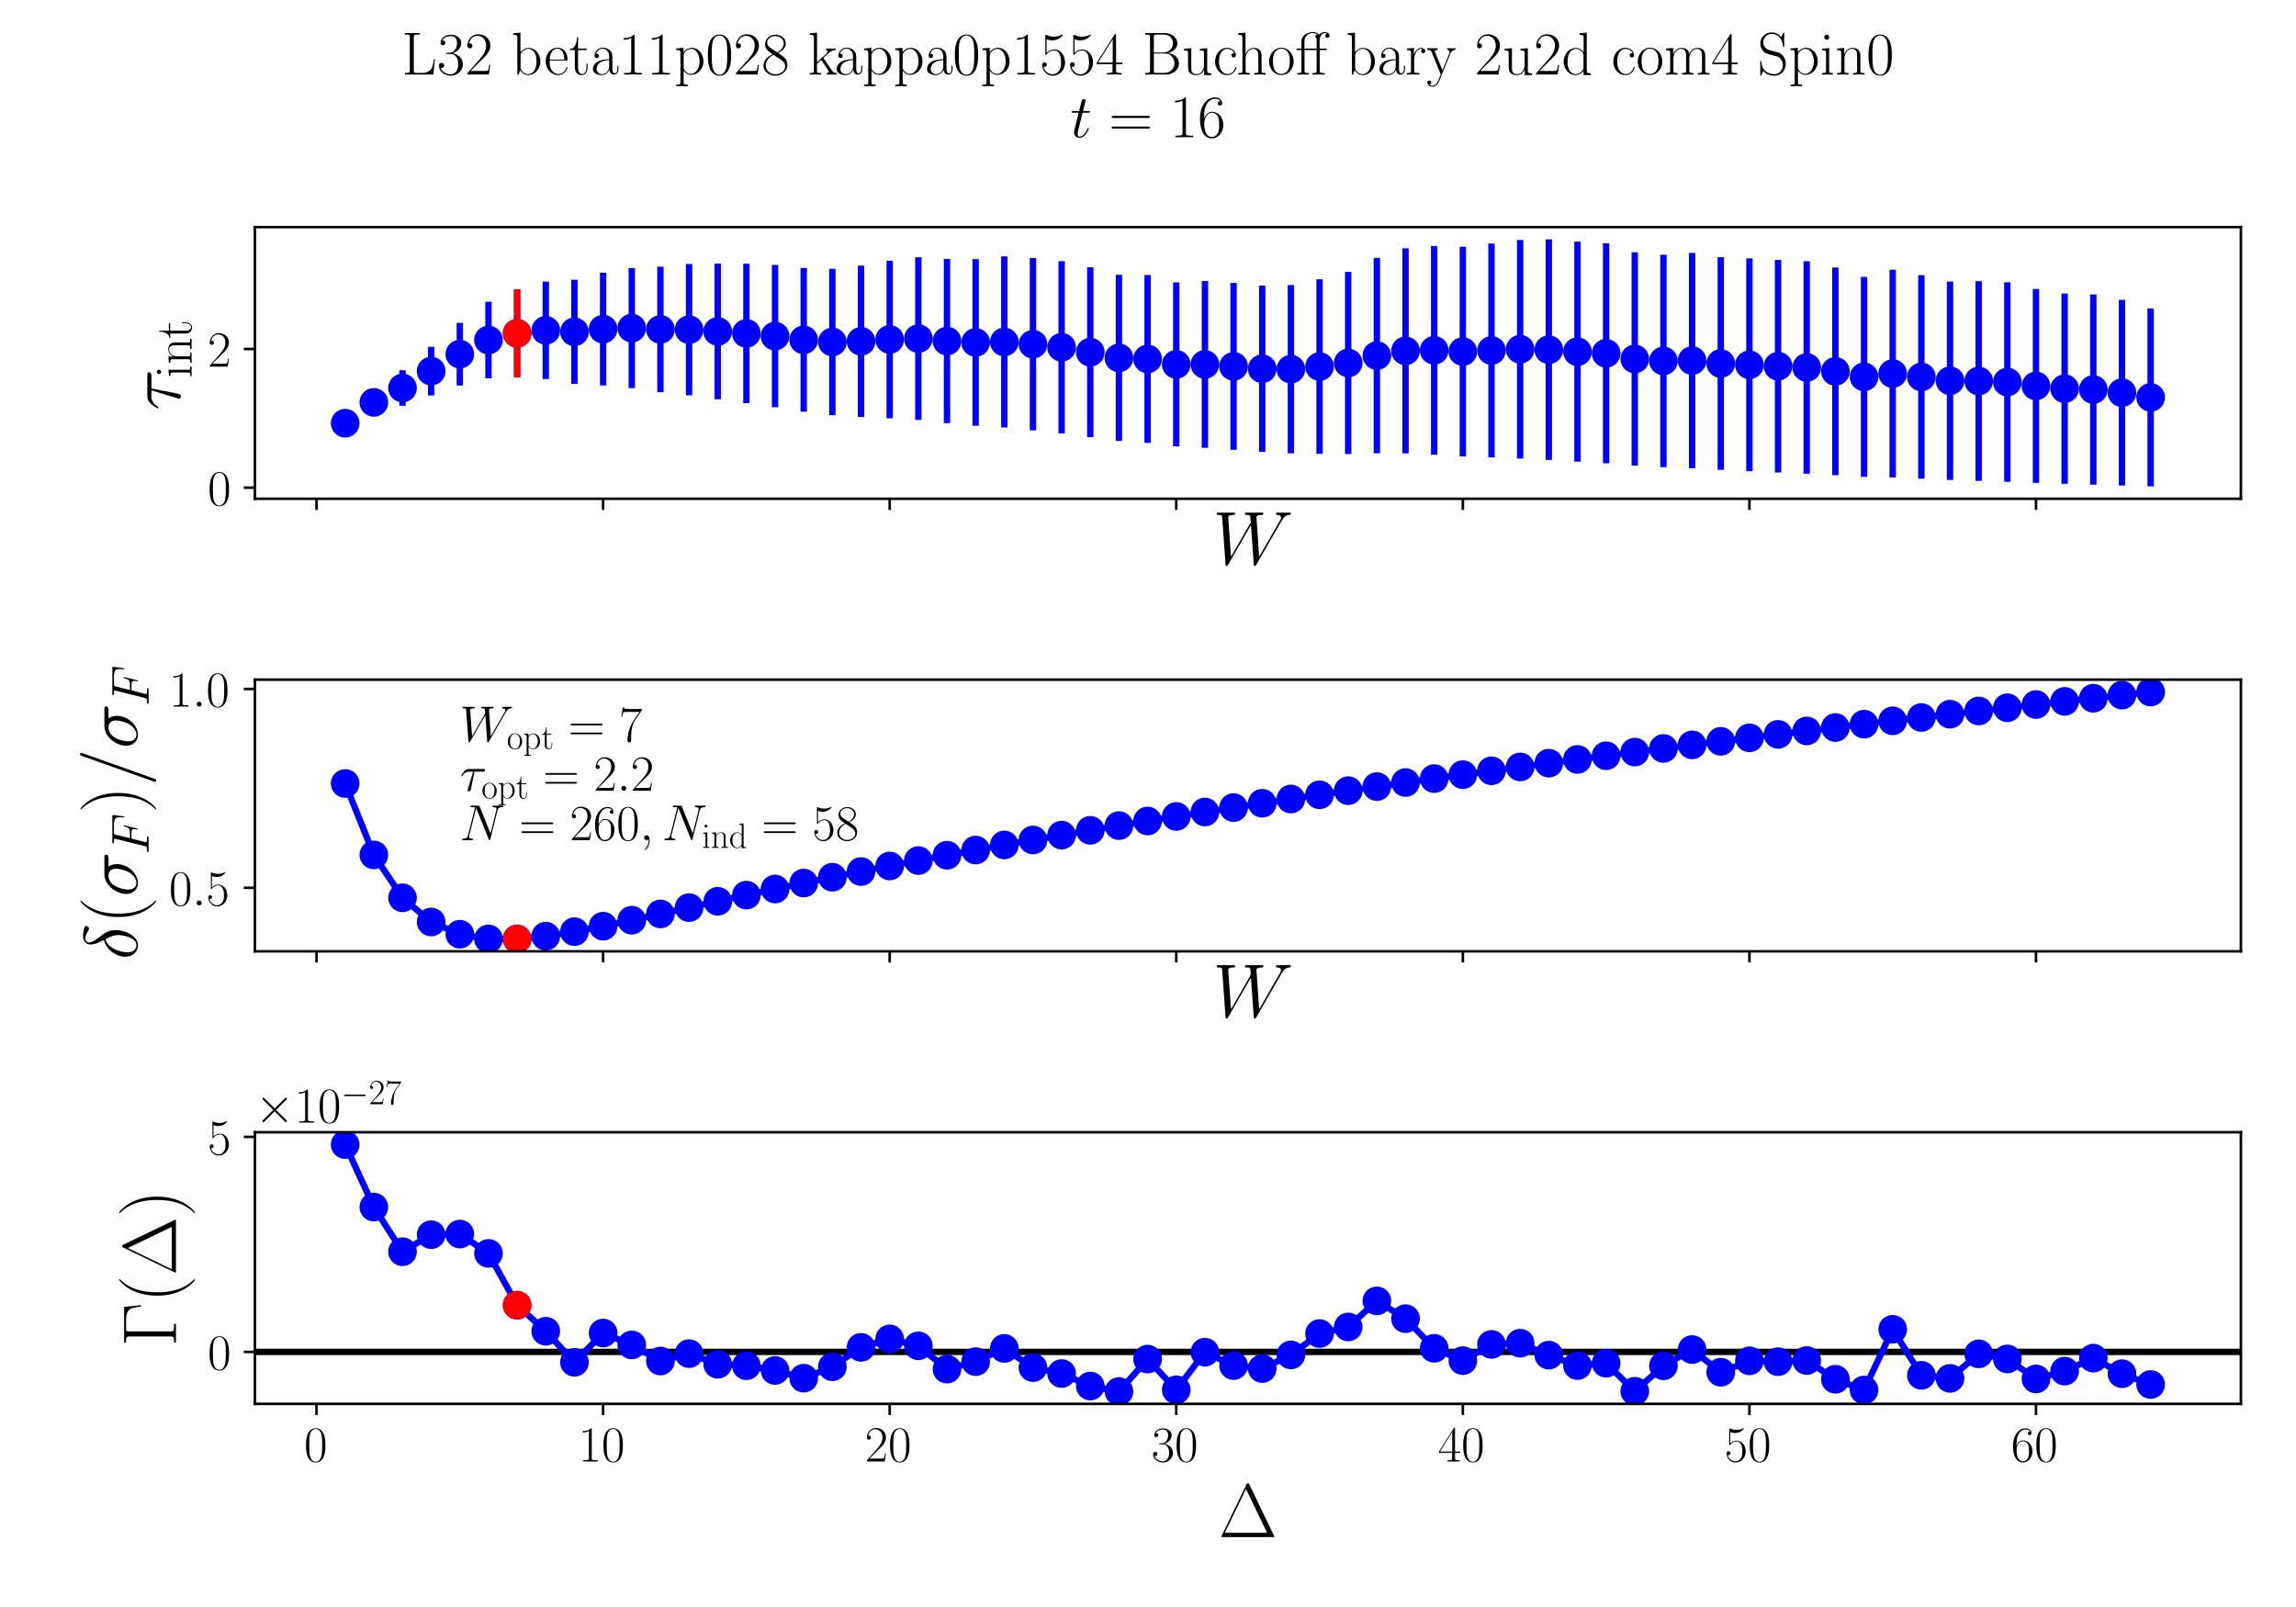 <?xml version="1.0" encoding="utf-8" standalone="no"?>
<!DOCTYPE svg PUBLIC "-//W3C//DTD SVG 1.1//EN"
  "http://www.w3.org/Graphics/SVG/1.1/DTD/svg11.dtd">
<!-- Created with matplotlib (https://matplotlib.org/) -->
<svg height="504pt" version="1.1" viewBox="0 0 720 504" width="720pt" xmlns="http://www.w3.org/2000/svg" xmlns:xlink="http://www.w3.org/1999/xlink">
 <defs>
  <style type="text/css">*{stroke-linecap:butt;stroke-linejoin:round;}</style>
 </defs>
 <g id="figure_1">
  <g id="patch_1">
   <path d="M 0 504 
L 720 504 
L 720 0 
L 0 0 
z
" style="fill:#ffffff;"/>
  </g>
  <g id="axes_1">
   <g id="patch_2">
    <path d="M 79.938 156.422 
L 702.72 156.422 
L 702.72 71.225 
L 79.938 71.225 
z
" style="fill:#ffffff;"/>
   </g>
   <g id="matplotlib.axis_1">
    <g id="xtick_1">
     <g id="line2d_1">
      <defs>
       <path d="M 0 0 
L 0 3.5 
" id="md1f32a0d33" style="stroke:#000000;stroke-width:0.8;"/>
      </defs>
      <g>
       <use style="stroke:#000000;stroke-width:0.8;" x="99.259" xlink:href="#md1f32a0d33" y="156.422"/>
      </g>
     </g>
    </g>
    <g id="xtick_2">
     <g id="line2d_2">
      <g>
       <use style="stroke:#000000;stroke-width:0.8;" x="189.127" xlink:href="#md1f32a0d33" y="156.422"/>
      </g>
     </g>
    </g>
    <g id="xtick_3">
     <g id="line2d_3">
      <g>
       <use style="stroke:#000000;stroke-width:0.8;" x="278.994" xlink:href="#md1f32a0d33" y="156.422"/>
      </g>
     </g>
    </g>
    <g id="xtick_4">
     <g id="line2d_4">
      <g>
       <use style="stroke:#000000;stroke-width:0.8;" x="368.862" xlink:href="#md1f32a0d33" y="156.422"/>
      </g>
     </g>
    </g>
    <g id="xtick_5">
     <g id="line2d_5">
      <g>
       <use style="stroke:#000000;stroke-width:0.8;" x="458.73" xlink:href="#md1f32a0d33" y="156.422"/>
      </g>
     </g>
    </g>
    <g id="xtick_6">
     <g id="line2d_6">
      <g>
       <use style="stroke:#000000;stroke-width:0.8;" x="548.597" xlink:href="#md1f32a0d33" y="156.422"/>
      </g>
     </g>
    </g>
    <g id="xtick_7">
     <g id="line2d_7">
      <g>
       <use style="stroke:#000000;stroke-width:0.8;" x="638.465" xlink:href="#md1f32a0d33" y="156.422"/>
      </g>
     </g>
    </g>
    <g id="text_1">
     <!-- $W$ -->
     <g transform="translate(380.277 177.027)scale(0.24 -0.24)">
      <defs>
       <path d="M 90.297 56.969 
C 92.594 60.844 94.797 64.516 100.797 65.125 
C 101.703 65.219 102.594 65.312 102.594 66.906 
C 102.594 68 101.703 68 101.406 68 
C 101.203 68 100.5 68 93.906 68 
C 90.906 68 87.797 68 84.906 68 
C 84.297 68 83.094 68 83.094 66.031 
C 83.094 65.094 83.906 65 84.5 65 
C 86.5 65 89.703 64.406 89.703 61.328 
C 89.703 60.031 89.297 59.328 88.297 57.656 
L 61 10.125 
L 57.406 61.922 
C 57.406 63.109 58.5 65 64.094 65 
C 65.406 65 66.406 65 66.406 66.969 
C 66.406 68 65.406 68 64.906 68 
C 61.406 68 57.703 68 54.094 68 
L 48.906 68 
C 47.406 68 45.594 68 44.094 68 
C 43.5 68 42.297 68 42.297 66.031 
C 42.297 65 43 65 44.703 65 
C 49.297 65 49.297 64.891 49.703 58.938 
L 50 55.359 
L 24.094 10.125 
L 20.406 61.422 
C 20.406 62.531 20.406 65 27.203 65 
C 28.297 65 29.406 65 29.406 66.859 
C 29.406 68 28.5 68 27.906 68 
C 24.406 68 20.703 68 17.094 68 
L 11.906 68 
C 10.406 68 8.594 68 7.094 68 
C 6.5 68 5.297 68 5.297 66.031 
C 5.297 65 6.094 65 7.5 65 
C 12.203 65 12.297 64.391 12.5 61.219 
L 16.906 0.281 
C 17 -1.406 17.094 -2 18.297 -2 
C 19.297 -2 19.5 -1.609 20.406 -0.109 
L 50.203 51.672 
L 53.906 0.281 
C 54 -1.406 54.094 -2 55.297 -2 
C 56.297 -2 56.594 -1.5 57.406 -0.109 
z
" id="CMMI12-87"/>
      </defs>
      <use transform="scale(0.996)" xlink:href="#CMMI12-87"/>
     </g>
    </g>
   </g>
   <g id="matplotlib.axis_2">
    <g id="ytick_1">
     <g id="line2d_8">
      <defs>
       <path d="M 0 0 
L -3.5 0 
" id="me235083d0d" style="stroke:#000000;stroke-width:0.8;"/>
      </defs>
      <g>
       <use style="stroke:#000000;stroke-width:0.8;" x="79.938" xlink:href="#me235083d0d" y="152.945"/>
      </g>
     </g>
     <g id="text_2">
      <!-- $\mathdefault{0}$ -->
      <g transform="translate(65.134 158.48)scale(0.16 -0.16)">
       <defs>
        <path d="M 42 31.641 
C 42 37.75 41.906 48.125 37.703 56.109 
C 34 63.109 28.094 65.594 22.906 65.594 
C 18.094 65.594 12 63.406 8.203 56.203 
C 4.203 48.719 3.797 39.438 3.797 31.641 
C 3.797 25.953 3.906 17.281 7 9.672 
C 11.297 -0.609 19 -2 22.906 -2 
C 27.5 -2 34.5 -0.109 38.594 9.375 
C 41.594 16.281 42 24.359 42 31.641 
z
M 22.906 -0.406 
C 16.5 -0.406 12.703 5.078 11.297 12.688 
C 10.203 18.562 10.203 27.156 10.203 32.75 
C 10.203 40.438 10.203 46.828 11.5 52.922 
C 13.406 61.391 19 64 22.906 64 
C 27 64 32.297 61.297 34.203 53.125 
C 35.5 47.438 35.594 40.734 35.594 32.75 
C 35.594 26.25 35.594 18.266 34.406 12.375 
C 32.297 1.484 26.406 -0.406 22.906 -0.406 
z
" id="CMR17-48"/>
       </defs>
       <use transform="scale(0.996)" xlink:href="#CMR17-48"/>
      </g>
     </g>
    </g>
    <g id="ytick_2">
     <g id="line2d_9">
      <g>
       <use style="stroke:#000000;stroke-width:0.8;" x="79.938" xlink:href="#me235083d0d" y="109.461"/>
      </g>
     </g>
     <g id="text_3">
      <!-- $\mathdefault{2}$ -->
      <g transform="translate(65.134 114.996)scale(0.16 -0.16)">
       <defs>
        <path d="M 41.703 15.453 
L 39.906 15.453 
C 38.906 8.375 38.094 7.172 37.703 6.562 
C 37.203 5.766 30 5.766 28.594 5.766 
L 9.406 5.766 
C 13 9.672 20 16.75 28.5 24.953 
C 34.594 30.734 41.703 37.531 41.703 47.422 
C 41.703 59.219 32.297 66 21.797 66 
C 10.797 66 4.094 56.312 4.094 47.344 
C 4.094 43.438 7 42.938 8.203 42.938 
C 9.203 42.938 12.203 43.547 12.203 47.031 
C 12.203 50.109 9.594 51 8.203 51 
C 7.594 51 7 50.906 6.594 50.703 
C 8.5 59.219 14.297 63.406 20.406 63.406 
C 29.094 63.406 34.797 56.516 34.797 47.422 
C 34.797 38.734 29.703 31.25 24 24.75 
L 4.094 2.281 
L 4.094 0 
L 39.297 0 
z
" id="CMR17-50"/>
       </defs>
       <use transform="scale(0.996)" xlink:href="#CMR17-50"/>
      </g>
     </g>
    </g>
    <g id="text_4">
     <!-- $\tau_{\mathrm{int}}$ -->
     <g transform="translate(56.483 128.695)rotate(-90)scale(0.24 -0.24)">
      <defs>
       <path d="M 28.703 37.625 
L 45.297 37.625 
C 46.594 37.625 49.906 37.625 49.906 40.812 
C 49.906 43 48 43 46.203 43 
L 18.703 43 
C 16.406 43 13 43 8.406 38.125 
C 5.797 35.234 2.594 29.953 2.594 29.359 
C 2.594 28.766 3.094 28.562 3.703 28.562 
C 4.406 28.562 4.5 28.859 5 29.453 
C 10.203 37.625 15.406 37.625 17.906 37.625 
L 26.203 37.625 
L 15.797 3.484 
C 15.297 1.984 15.297 1.781 15.297 1.484 
C 15.297 0.391 16 -1 18 -1 
C 21.094 -1 21.594 1.688 21.906 3.172 
z
" id="CMMI12-28"/>
       <path d="M 15.5 61.078 
C 15.5 63.266 13.703 65.156 11.406 65.156 
C 9.203 65.156 7.297 63.375 7.297 61.078 
C 7.297 58.891 9.094 57 11.406 57 
C 13.594 57 15.5 58.797 15.5 61.078 
z
M 3.797 42.281 
L 3.797 39.703 
C 9.406 39.703 10.203 39.094 10.203 34.328 
L 10.203 6.672 
C 10.203 2.875 9.797 2.391 3.406 2.391 
L 3.406 -0.203 
C 5.797 0 10.094 0 12.594 0 
C 15 0 19.094 0 21.406 -0.203 
L 21.406 2.391 
C 15.5 2.391 15.297 2.984 15.297 6.562 
L 15.297 43.375 
z
" id="CMR17-105"/>
       <path d="M 41.5 30.203 
C 41.5 35.297 40.5 43.594 28.703 43.594 
C 20.797 43.594 16.703 37.5 15.203 33.5 
L 15.094 33.5 
L 15.094 43.594 
L 3.297 42.5 
L 3.297 39.906 
C 9.203 39.906 10.094 39.297 10.094 34.5 
L 10.094 6.688 
C 10.094 2.875 9.703 2.391 3.297 2.391 
L 3.297 -0.203 
C 5.703 0 10.094 0 12.703 0 
C 15.297 0 19.797 0 22.203 -0.203 
L 22.203 2.391 
C 15.797 2.391 15.406 2.781 15.406 6.688 
L 15.406 25.906 
C 15.406 35.109 21 42 28 42 
C 35.406 42 36.203 35.406 36.203 30.594 
L 36.203 6.688 
C 36.203 2.875 35.797 2.391 29.406 2.391 
L 29.406 -0.203 
C 31.797 0 36.203 0 38.797 0 
C 41.406 0 45.906 0 48.297 -0.203 
L 48.297 2.391 
C 41.906 2.391 41.5 2.781 41.5 6.688 
z
" id="CMR17-110"/>
       <path d="M 15.094 40 
L 29.094 40 
L 29.094 42.578 
L 15.094 42.578 
L 15.094 61 
L 13.297 61 
C 13.094 50.703 9.594 41.688 1.094 41.688 
L 1.094 40 
L 9.797 40 
L 9.797 12.047 
C 9.797 10.156 9.797 -1 21.406 -1 
C 27.297 -1 30.703 4.781 30.703 12.141 
L 30.703 17.812 
L 28.906 17.812 
L 28.906 12.234 
C 28.906 5.375 26.203 0.797 22 0.797 
C 19.094 0.797 15.094 2.781 15.094 11.844 
z
" id="CMR17-116"/>
      </defs>
      <use transform="scale(0.996)" xlink:href="#CMMI12-28"/>
      <use transform="translate(42.364 -14.944)scale(0.697)" xlink:href="#CMR17-105"/>
      <use transform="translate(59.773 -14.944)scale(0.697)" xlink:href="#CMR17-110"/>
      <use transform="translate(93.578 -14.944)scale(0.697)" xlink:href="#CMR17-116"/>
     </g>
    </g>
   </g>
   <g id="LineCollection_1">
    <path clip-path="url(#pcd716084fe)" d="M 108.246 134.621 
L 108.246 130.834 
" style="fill:none;stroke:#0000ff;stroke-width:2;"/>
    <path clip-path="url(#pcd716084fe)" d="M 117.233 129.936 
L 117.233 122.459 
" style="fill:none;stroke:#0000ff;stroke-width:2;"/>
    <path clip-path="url(#pcd716084fe)" d="M 126.22 127.249 
L 126.22 116.112 
" style="fill:none;stroke:#0000ff;stroke-width:2;"/>
    <path clip-path="url(#pcd716084fe)" d="M 135.206 124.007 
L 135.206 108.784 
" style="fill:none;stroke:#0000ff;stroke-width:2;"/>
    <path clip-path="url(#pcd716084fe)" d="M 144.193 120.9 
L 144.193 101.266 
" style="fill:none;stroke:#0000ff;stroke-width:2;"/>
    <path clip-path="url(#pcd716084fe)" d="M 153.18 118.647 
L 153.18 94.634 
" style="fill:none;stroke:#0000ff;stroke-width:2;"/>
    <path clip-path="url(#pcd716084fe)" d="M 162.167 118.322 
L 162.167 90.743 
" style="fill:none;stroke:#0000ff;stroke-width:2;"/>
    <path clip-path="url(#pcd716084fe)" d="M 171.153 118.877 
L 171.153 88.323 
" style="fill:none;stroke:#0000ff;stroke-width:2;"/>
    <path clip-path="url(#pcd716084fe)" d="M 180.14 120.394 
L 180.14 87.742 
" style="fill:none;stroke:#0000ff;stroke-width:2;"/>
    <path clip-path="url(#pcd716084fe)" d="M 189.127 120.893 
L 189.127 85.54 
" style="fill:none;stroke:#0000ff;stroke-width:2;"/>
    <path clip-path="url(#pcd716084fe)" d="M 198.114 121.727 
L 198.114 84.076 
" style="fill:none;stroke:#0000ff;stroke-width:2;"/>
    <path clip-path="url(#pcd716084fe)" d="M 207.1 122.99 
L 207.1 83.634 
" style="fill:none;stroke:#0000ff;stroke-width:2;"/>
    <path clip-path="url(#pcd716084fe)" d="M 216.087 123.978 
L 216.087 82.799 
" style="fill:none;stroke:#0000ff;stroke-width:2;"/>
    <path clip-path="url(#pcd716084fe)" d="M 225.074 125.214 
L 225.074 82.676 
" style="fill:none;stroke:#0000ff;stroke-width:2;"/>
    <path clip-path="url(#pcd716084fe)" d="M 234.061 126.43 
L 234.061 82.705 
" style="fill:none;stroke:#0000ff;stroke-width:2;"/>
    <path clip-path="url(#pcd716084fe)" d="M 243.047 127.713 
L 243.047 83.095 
" style="fill:none;stroke:#0000ff;stroke-width:2;"/>
    <path clip-path="url(#pcd716084fe)" d="M 252.034 129.129 
L 252.034 84.048 
" style="fill:none;stroke:#0000ff;stroke-width:2;"/>
    <path clip-path="url(#pcd716084fe)" d="M 261.021 130.205 
L 261.021 84.309 
" style="fill:none;stroke:#0000ff;stroke-width:2;"/>
    <path clip-path="url(#pcd716084fe)" d="M 270.008 130.788 
L 270.008 83.313 
" style="fill:none;stroke:#0000ff;stroke-width:2;"/>
    <path clip-path="url(#pcd716084fe)" d="M 278.994 131.169 
L 278.994 81.759 
" style="fill:none;stroke:#0000ff;stroke-width:2;"/>
    <path clip-path="url(#pcd716084fe)" d="M 287.981 131.699 
L 287.981 80.677 
" style="fill:none;stroke:#0000ff;stroke-width:2;"/>
    <path clip-path="url(#pcd716084fe)" d="M 296.968 132.713 
L 296.968 81.211 
" style="fill:none;stroke:#0000ff;stroke-width:2;"/>
    <path clip-path="url(#pcd716084fe)" d="M 305.955 133.536 
L 305.955 81.263 
" style="fill:none;stroke:#0000ff;stroke-width:2;"/>
    <path clip-path="url(#pcd716084fe)" d="M 314.942 134.07 
L 314.942 80.413 
" style="fill:none;stroke:#0000ff;stroke-width:2;"/>
    <path clip-path="url(#pcd716084fe)" d="M 323.928 134.964 
L 323.928 80.934 
" style="fill:none;stroke:#0000ff;stroke-width:2;"/>
    <path clip-path="url(#pcd716084fe)" d="M 332.915 135.936 
L 332.915 81.909 
" style="fill:none;stroke:#0000ff;stroke-width:2;"/>
    <path clip-path="url(#pcd716084fe)" d="M 341.902 137.095 
L 341.902 83.828 
" style="fill:none;stroke:#0000ff;stroke-width:2;"/>
    <path clip-path="url(#pcd716084fe)" d="M 350.889 138.296 
L 350.889 86.198 
" style="fill:none;stroke:#0000ff;stroke-width:2;"/>
    <path clip-path="url(#pcd716084fe)" d="M 359.875 138.9 
L 359.875 86.24 
" style="fill:none;stroke:#0000ff;stroke-width:2;"/>
    <path clip-path="url(#pcd716084fe)" d="M 368.862 139.981 
L 368.862 88.574 
" style="fill:none;stroke:#0000ff;stroke-width:2;"/>
    <path clip-path="url(#pcd716084fe)" d="M 377.849 140.429 
L 377.849 88.15 
" style="fill:none;stroke:#0000ff;stroke-width:2;"/>
    <path clip-path="url(#pcd716084fe)" d="M 386.836 141.069 
L 386.836 88.74 
" style="fill:none;stroke:#0000ff;stroke-width:2;"/>
    <path clip-path="url(#pcd716084fe)" d="M 395.822 141.731 
L 395.822 89.577 
" style="fill:none;stroke:#0000ff;stroke-width:2;"/>
    <path clip-path="url(#pcd716084fe)" d="M 404.809 142.18 
L 404.809 89.398 
" style="fill:none;stroke:#0000ff;stroke-width:2;"/>
    <path clip-path="url(#pcd716084fe)" d="M 413.796 142.332 
L 413.796 87.588 
" style="fill:none;stroke:#0000ff;stroke-width:2;"/>
    <path clip-path="url(#pcd716084fe)" d="M 422.783 142.411 
L 422.783 85.259 
" style="fill:none;stroke:#0000ff;stroke-width:2;"/>
    <path clip-path="url(#pcd716084fe)" d="M 431.769 142.179 
L 431.769 80.889 
" style="fill:none;stroke:#0000ff;stroke-width:2;"/>
    <path clip-path="url(#pcd716084fe)" d="M 440.756 142.201 
L 440.756 77.866 
" style="fill:none;stroke:#0000ff;stroke-width:2;"/>
    <path clip-path="url(#pcd716084fe)" d="M 449.743 142.596 
L 449.743 77.144 
" style="fill:none;stroke:#0000ff;stroke-width:2;"/>
    <path clip-path="url(#pcd716084fe)" d="M 458.73 143.128 
L 458.73 77.399 
" style="fill:none;stroke:#0000ff;stroke-width:2;"/>
    <path clip-path="url(#pcd716084fe)" d="M 467.716 143.47 
L 467.716 76.379 
" style="fill:none;stroke:#0000ff;stroke-width:2;"/>
    <path clip-path="url(#pcd716084fe)" d="M 476.703 143.801 
L 476.703 75.26 
" style="fill:none;stroke:#0000ff;stroke-width:2;"/>
    <path clip-path="url(#pcd716084fe)" d="M 485.69 144.254 
L 485.69 75.098 
" style="fill:none;stroke:#0000ff;stroke-width:2;"/>
    <path clip-path="url(#pcd716084fe)" d="M 494.677 144.797 
L 494.677 75.787 
" style="fill:none;stroke:#0000ff;stroke-width:2;"/>
    <path clip-path="url(#pcd716084fe)" d="M 503.663 145.302 
L 503.663 76.299 
" style="fill:none;stroke:#0000ff;stroke-width:2;"/>
    <path clip-path="url(#pcd716084fe)" d="M 512.65 146.031 
L 512.65 79.118 
" style="fill:none;stroke:#0000ff;stroke-width:2;"/>
    <path clip-path="url(#pcd716084fe)" d="M 521.637 146.516 
L 521.637 79.882 
" style="fill:none;stroke:#0000ff;stroke-width:2;"/>
    <path clip-path="url(#pcd716084fe)" d="M 530.624 146.86 
L 530.624 79.324 
" style="fill:none;stroke:#0000ff;stroke-width:2;"/>
    <path clip-path="url(#pcd716084fe)" d="M 539.61 147.367 
L 539.61 80.65 
" style="fill:none;stroke:#0000ff;stroke-width:2;"/>
    <path clip-path="url(#pcd716084fe)" d="M 548.597 147.775 
L 548.597 81.045 
" style="fill:none;stroke:#0000ff;stroke-width:2;"/>
    <path clip-path="url(#pcd716084fe)" d="M 557.584 148.177 
L 557.584 81.524 
" style="fill:none;stroke:#0000ff;stroke-width:2;"/>
    <path clip-path="url(#pcd716084fe)" d="M 566.571 148.562 
L 566.571 81.917 
" style="fill:none;stroke:#0000ff;stroke-width:2;"/>
    <path clip-path="url(#pcd716084fe)" d="M 575.557 149.039 
L 575.557 83.904 
" style="fill:none;stroke:#0000ff;stroke-width:2;"/>
    <path clip-path="url(#pcd716084fe)" d="M 584.544 149.544 
L 584.544 86.832 
" style="fill:none;stroke:#0000ff;stroke-width:2;"/>
    <path clip-path="url(#pcd716084fe)" d="M 593.531 149.734 
L 593.531 84.602 
" style="fill:none;stroke:#0000ff;stroke-width:2;"/>
    <path clip-path="url(#pcd716084fe)" d="M 602.518 150.134 
L 602.518 86.308 
" style="fill:none;stroke:#0000ff;stroke-width:2;"/>
    <path clip-path="url(#pcd716084fe)" d="M 611.504 150.525 
L 611.504 88.301 
" style="fill:none;stroke:#0000ff;stroke-width:2;"/>
    <path clip-path="url(#pcd716084fe)" d="M 620.491 150.809 
L 620.491 88.189 
" style="fill:none;stroke:#0000ff;stroke-width:2;"/>
    <path clip-path="url(#pcd716084fe)" d="M 629.478 151.104 
L 629.478 88.526 
" style="fill:none;stroke:#0000ff;stroke-width:2;"/>
    <path clip-path="url(#pcd716084fe)" d="M 638.465 151.445 
L 638.465 90.621 
" style="fill:none;stroke:#0000ff;stroke-width:2;"/>
    <path clip-path="url(#pcd716084fe)" d="M 647.451 151.745 
L 647.451 92.05 
" style="fill:none;stroke:#0000ff;stroke-width:2;"/>
    <path clip-path="url(#pcd716084fe)" d="M 656.438 152.004 
L 656.438 92.352 
" style="fill:none;stroke:#0000ff;stroke-width:2;"/>
    <path clip-path="url(#pcd716084fe)" d="M 665.425 152.28 
L 665.425 94.039 
" style="fill:none;stroke:#0000ff;stroke-width:2;"/>
    <path clip-path="url(#pcd716084fe)" d="M 674.412 152.55 
L 674.412 96.708 
" style="fill:none;stroke:#0000ff;stroke-width:2;"/>
   </g>
   <g id="LineCollection_2">
    <path clip-path="url(#pcd716084fe)" d="M 162.167 118.322 
L 162.167 90.743 
" style="fill:none;stroke:#ff0000;stroke-width:2;"/>
   </g>
   <g id="line2d_10">
    <defs>
     <path d="M 0 4 
C 1.061 4 2.078 3.579 2.828 2.828 
C 3.579 2.078 4 1.061 4 0 
C 4 -1.061 3.579 -2.078 2.828 -2.828 
C 2.078 -3.579 1.061 -4 0 -4 
C -1.061 -4 -2.078 -3.579 -2.828 -2.828 
C -3.579 -2.078 -4 -1.061 -4 0 
C -4 1.061 -3.579 2.078 -2.828 2.828 
C -2.078 3.579 -1.061 4 0 4 
z
" id="m6ec6a58871" style="stroke:#0000ff;"/>
    </defs>
    <g clip-path="url(#pcd716084fe)">
     <use style="fill:#0000ff;stroke:#0000ff;" x="108.246" xlink:href="#m6ec6a58871" y="132.727"/>
     <use style="fill:#0000ff;stroke:#0000ff;" x="117.233" xlink:href="#m6ec6a58871" y="126.197"/>
     <use style="fill:#0000ff;stroke:#0000ff;" x="126.22" xlink:href="#m6ec6a58871" y="121.68"/>
     <use style="fill:#0000ff;stroke:#0000ff;" x="135.206" xlink:href="#m6ec6a58871" y="116.395"/>
     <use style="fill:#0000ff;stroke:#0000ff;" x="144.193" xlink:href="#m6ec6a58871" y="111.083"/>
     <use style="fill:#0000ff;stroke:#0000ff;" x="153.18" xlink:href="#m6ec6a58871" y="106.641"/>
     <use style="fill:#0000ff;stroke:#0000ff;" x="162.167" xlink:href="#m6ec6a58871" y="104.533"/>
     <use style="fill:#0000ff;stroke:#0000ff;" x="171.153" xlink:href="#m6ec6a58871" y="103.6"/>
     <use style="fill:#0000ff;stroke:#0000ff;" x="180.14" xlink:href="#m6ec6a58871" y="104.068"/>
     <use style="fill:#0000ff;stroke:#0000ff;" x="189.127" xlink:href="#m6ec6a58871" y="103.216"/>
     <use style="fill:#0000ff;stroke:#0000ff;" x="198.114" xlink:href="#m6ec6a58871" y="102.901"/>
     <use style="fill:#0000ff;stroke:#0000ff;" x="207.1" xlink:href="#m6ec6a58871" y="103.312"/>
     <use style="fill:#0000ff;stroke:#0000ff;" x="216.087" xlink:href="#m6ec6a58871" y="103.389"/>
     <use style="fill:#0000ff;stroke:#0000ff;" x="225.074" xlink:href="#m6ec6a58871" y="103.945"/>
     <use style="fill:#0000ff;stroke:#0000ff;" x="234.061" xlink:href="#m6ec6a58871" y="104.568"/>
     <use style="fill:#0000ff;stroke:#0000ff;" x="243.047" xlink:href="#m6ec6a58871" y="105.404"/>
     <use style="fill:#0000ff;stroke:#0000ff;" x="252.034" xlink:href="#m6ec6a58871" y="106.588"/>
     <use style="fill:#0000ff;stroke:#0000ff;" x="261.021" xlink:href="#m6ec6a58871" y="107.257"/>
     <use style="fill:#0000ff;stroke:#0000ff;" x="270.008" xlink:href="#m6ec6a58871" y="107.051"/>
     <use style="fill:#0000ff;stroke:#0000ff;" x="278.994" xlink:href="#m6ec6a58871" y="106.464"/>
     <use style="fill:#0000ff;stroke:#0000ff;" x="287.981" xlink:href="#m6ec6a58871" y="106.188"/>
     <use style="fill:#0000ff;stroke:#0000ff;" x="296.968" xlink:href="#m6ec6a58871" y="106.962"/>
     <use style="fill:#0000ff;stroke:#0000ff;" x="305.955" xlink:href="#m6ec6a58871" y="107.399"/>
     <use style="fill:#0000ff;stroke:#0000ff;" x="314.942" xlink:href="#m6ec6a58871" y="107.242"/>
     <use style="fill:#0000ff;stroke:#0000ff;" x="323.928" xlink:href="#m6ec6a58871" y="107.949"/>
     <use style="fill:#0000ff;stroke:#0000ff;" x="332.915" xlink:href="#m6ec6a58871" y="108.923"/>
     <use style="fill:#0000ff;stroke:#0000ff;" x="341.902" xlink:href="#m6ec6a58871" y="110.461"/>
     <use style="fill:#0000ff;stroke:#0000ff;" x="350.889" xlink:href="#m6ec6a58871" y="112.247"/>
     <use style="fill:#0000ff;stroke:#0000ff;" x="359.875" xlink:href="#m6ec6a58871" y="112.57"/>
     <use style="fill:#0000ff;stroke:#0000ff;" x="368.862" xlink:href="#m6ec6a58871" y="114.278"/>
     <use style="fill:#0000ff;stroke:#0000ff;" x="377.849" xlink:href="#m6ec6a58871" y="114.289"/>
     <use style="fill:#0000ff;stroke:#0000ff;" x="386.836" xlink:href="#m6ec6a58871" y="114.904"/>
     <use style="fill:#0000ff;stroke:#0000ff;" x="395.822" xlink:href="#m6ec6a58871" y="115.654"/>
     <use style="fill:#0000ff;stroke:#0000ff;" x="404.809" xlink:href="#m6ec6a58871" y="115.789"/>
     <use style="fill:#0000ff;stroke:#0000ff;" x="413.796" xlink:href="#m6ec6a58871" y="114.96"/>
     <use style="fill:#0000ff;stroke:#0000ff;" x="422.783" xlink:href="#m6ec6a58871" y="113.835"/>
     <use style="fill:#0000ff;stroke:#0000ff;" x="431.769" xlink:href="#m6ec6a58871" y="111.534"/>
     <use style="fill:#0000ff;stroke:#0000ff;" x="440.756" xlink:href="#m6ec6a58871" y="110.034"/>
     <use style="fill:#0000ff;stroke:#0000ff;" x="449.743" xlink:href="#m6ec6a58871" y="109.87"/>
     <use style="fill:#0000ff;stroke:#0000ff;" x="458.73" xlink:href="#m6ec6a58871" y="110.263"/>
     <use style="fill:#0000ff;stroke:#0000ff;" x="467.716" xlink:href="#m6ec6a58871" y="109.924"/>
     <use style="fill:#0000ff;stroke:#0000ff;" x="476.703" xlink:href="#m6ec6a58871" y="109.531"/>
     <use style="fill:#0000ff;stroke:#0000ff;" x="485.69" xlink:href="#m6ec6a58871" y="109.676"/>
     <use style="fill:#0000ff;stroke:#0000ff;" x="494.677" xlink:href="#m6ec6a58871" y="110.292"/>
     <use style="fill:#0000ff;stroke:#0000ff;" x="503.663" xlink:href="#m6ec6a58871" y="110.801"/>
     <use style="fill:#0000ff;stroke:#0000ff;" x="512.65" xlink:href="#m6ec6a58871" y="112.575"/>
     <use style="fill:#0000ff;stroke:#0000ff;" x="521.637" xlink:href="#m6ec6a58871" y="113.199"/>
     <use style="fill:#0000ff;stroke:#0000ff;" x="530.624" xlink:href="#m6ec6a58871" y="113.092"/>
     <use style="fill:#0000ff;stroke:#0000ff;" x="539.61" xlink:href="#m6ec6a58871" y="114.008"/>
     <use style="fill:#0000ff;stroke:#0000ff;" x="548.597" xlink:href="#m6ec6a58871" y="114.41"/>
     <use style="fill:#0000ff;stroke:#0000ff;" x="557.584" xlink:href="#m6ec6a58871" y="114.851"/>
     <use style="fill:#0000ff;stroke:#0000ff;" x="566.571" xlink:href="#m6ec6a58871" y="115.239"/>
     <use style="fill:#0000ff;stroke:#0000ff;" x="575.557" xlink:href="#m6ec6a58871" y="116.471"/>
     <use style="fill:#0000ff;stroke:#0000ff;" x="584.544" xlink:href="#m6ec6a58871" y="118.188"/>
     <use style="fill:#0000ff;stroke:#0000ff;" x="593.531" xlink:href="#m6ec6a58871" y="117.168"/>
     <use style="fill:#0000ff;stroke:#0000ff;" x="602.518" xlink:href="#m6ec6a58871" y="118.221"/>
     <use style="fill:#0000ff;stroke:#0000ff;" x="611.504" xlink:href="#m6ec6a58871" y="119.413"/>
     <use style="fill:#0000ff;stroke:#0000ff;" x="620.491" xlink:href="#m6ec6a58871" y="119.499"/>
     <use style="fill:#0000ff;stroke:#0000ff;" x="629.478" xlink:href="#m6ec6a58871" y="119.815"/>
     <use style="fill:#0000ff;stroke:#0000ff;" x="638.465" xlink:href="#m6ec6a58871" y="121.033"/>
     <use style="fill:#0000ff;stroke:#0000ff;" x="647.451" xlink:href="#m6ec6a58871" y="121.897"/>
     <use style="fill:#0000ff;stroke:#0000ff;" x="656.438" xlink:href="#m6ec6a58871" y="122.178"/>
     <use style="fill:#0000ff;stroke:#0000ff;" x="665.425" xlink:href="#m6ec6a58871" y="123.159"/>
     <use style="fill:#0000ff;stroke:#0000ff;" x="674.412" xlink:href="#m6ec6a58871" y="124.629"/>
    </g>
   </g>
   <g id="line2d_11">
    <defs>
     <path d="M 0 4 
C 1.061 4 2.078 3.579 2.828 2.828 
C 3.579 2.078 4 1.061 4 0 
C 4 -1.061 3.579 -2.078 2.828 -2.828 
C 2.078 -3.579 1.061 -4 0 -4 
C -1.061 -4 -2.078 -3.579 -2.828 -2.828 
C -3.579 -2.078 -4 -1.061 -4 0 
C -4 1.061 -3.579 2.078 -2.828 2.828 
C -2.078 3.579 -1.061 4 0 4 
z
" id="m0063268134" style="stroke:#ff0000;"/>
    </defs>
    <g clip-path="url(#pcd716084fe)">
     <use style="fill:#ff0000;stroke:#ff0000;" x="162.167" xlink:href="#m0063268134" y="104.533"/>
    </g>
   </g>
   <g id="patch_3">
    <path d="M 79.938 156.422 
L 79.938 71.225 
" style="fill:none;stroke:#000000;stroke-linecap:square;stroke-linejoin:miter;stroke-width:0.8;"/>
   </g>
   <g id="patch_4">
    <path d="M 702.72 156.422 
L 702.72 71.225 
" style="fill:none;stroke:#000000;stroke-linecap:square;stroke-linejoin:miter;stroke-width:0.8;"/>
   </g>
   <g id="patch_5">
    <path d="M 79.938 156.422 
L 702.72 156.422 
" style="fill:none;stroke:#000000;stroke-linecap:square;stroke-linejoin:miter;stroke-width:0.8;"/>
   </g>
   <g id="patch_6">
    <path d="M 79.938 71.225 
L 702.72 71.225 
" style="fill:none;stroke:#000000;stroke-linecap:square;stroke-linejoin:miter;stroke-width:0.8;"/>
   </g>
  </g>
  <g id="axes_2">
   <g id="patch_7">
    <path d="M 79.938 298.359 
L 702.72 298.359 
L 702.72 213.162 
L 79.938 213.162 
z
" style="fill:#ffffff;"/>
   </g>
   <g id="matplotlib.axis_3">
    <g id="xtick_8">
     <g id="line2d_12">
      <g>
       <use style="stroke:#000000;stroke-width:0.8;" x="99.259" xlink:href="#md1f32a0d33" y="298.359"/>
      </g>
     </g>
    </g>
    <g id="xtick_9">
     <g id="line2d_13">
      <g>
       <use style="stroke:#000000;stroke-width:0.8;" x="189.127" xlink:href="#md1f32a0d33" y="298.359"/>
      </g>
     </g>
    </g>
    <g id="xtick_10">
     <g id="line2d_14">
      <g>
       <use style="stroke:#000000;stroke-width:0.8;" x="278.994" xlink:href="#md1f32a0d33" y="298.359"/>
      </g>
     </g>
    </g>
    <g id="xtick_11">
     <g id="line2d_15">
      <g>
       <use style="stroke:#000000;stroke-width:0.8;" x="368.862" xlink:href="#md1f32a0d33" y="298.359"/>
      </g>
     </g>
    </g>
    <g id="xtick_12">
     <g id="line2d_16">
      <g>
       <use style="stroke:#000000;stroke-width:0.8;" x="458.73" xlink:href="#md1f32a0d33" y="298.359"/>
      </g>
     </g>
    </g>
    <g id="xtick_13">
     <g id="line2d_17">
      <g>
       <use style="stroke:#000000;stroke-width:0.8;" x="548.597" xlink:href="#md1f32a0d33" y="298.359"/>
      </g>
     </g>
    </g>
    <g id="xtick_14">
     <g id="line2d_18">
      <g>
       <use style="stroke:#000000;stroke-width:0.8;" x="638.465" xlink:href="#md1f32a0d33" y="298.359"/>
      </g>
     </g>
    </g>
    <g id="text_5">
     <!-- $W$ -->
     <g transform="translate(380.277 318.963)scale(0.24 -0.24)">
      <use transform="scale(0.996)" xlink:href="#CMMI12-87"/>
     </g>
    </g>
   </g>
   <g id="matplotlib.axis_4">
    <g id="ytick_3">
     <g id="line2d_19">
      <g>
       <use style="stroke:#000000;stroke-width:0.8;" x="79.938" xlink:href="#me235083d0d" y="278.433"/>
      </g>
     </g>
     <g id="text_6">
      <!-- $\mathdefault{0.5}$ -->
      <g transform="translate(52.994 283.968)scale(0.16 -0.16)">
       <defs>
        <path d="M 18.406 4.797 
C 18.406 7.688 16 9.672 13.594 9.672 
C 10.703 9.672 8.703 7.281 8.703 4.891 
C 8.703 2 11.094 0 13.5 0 
C 16.406 0 18.406 2.391 18.406 4.797 
z
" id="CMMI12-58"/>
        <path d="M 11.406 57.688 
C 12.406 57.281 16.5 56 20.703 56 
C 30 56 35.094 61.109 38 64.062 
C 38 64.953 38 65.5 37.406 65.5 
C 37.297 65.5 37.094 65.5 36.297 65.047 
C 32.797 63.406 28.703 62.078 23.703 62.078 
C 20.703 62.078 16.203 62.484 11.297 64.672 
C 10.203 65.172 10 65.172 9.906 65.172 
C 9.406 65.172 9.297 65.062 9.297 63.078 
L 9.297 34.422 
C 9.297 32.641 9.297 32.141 10.297 32.141 
C 10.797 32.141 11 32.344 11.5 33.031 
C 14.703 37.516 19.094 39.406 24.094 39.406 
C 27.594 39.406 35.094 37.219 35.094 20.141 
C 35.094 16.953 35.094 11.172 32.094 6.578 
C 29.594 2.484 25.703 0.391 21.406 0.391 
C 14.797 0.391 8.094 5 6.297 12.719 
C 6.703 12.609 7.5 12.422 7.906 12.422 
C 9.203 12.422 11.703 13.125 11.703 16.219 
C 11.703 18.906 9.797 20 7.906 20 
C 5.594 20 4.094 18.594 4.094 15.797 
C 4.094 7.094 11 -2 21.594 -2 
C 31.906 -2 41.703 6.875 41.703 19.75 
C 41.703 31.719 33.906 41 24.203 41 
C 19.094 41 14.797 39.109 11.406 35.531 
z
" id="CMR17-53"/>
       </defs>
       <use transform="scale(0.996)" xlink:href="#CMR17-48"/>
       <use transform="translate(45.69 0)scale(0.996)" xlink:href="#CMMI12-58"/>
       <use transform="translate(72.788 0)scale(0.996)" xlink:href="#CMR17-53"/>
      </g>
     </g>
    </g>
    <g id="ytick_4">
     <g id="line2d_20">
      <g>
       <use style="stroke:#000000;stroke-width:0.8;" x="79.938" xlink:href="#me235083d0d" y="216.071"/>
      </g>
     </g>
     <g id="text_7">
      <!-- $\mathdefault{1.0}$ -->
      <g transform="translate(52.994 221.606)scale(0.16 -0.16)">
       <defs>
        <path d="M 26.594 63.406 
C 26.594 65.5 26.5 65.5 25.094 65.5 
C 21.203 61.188 15.297 59.797 9.703 59.797 
C 9.406 59.797 8.906 59.797 8.797 59.5 
C 8.703 59.297 8.703 59.094 8.703 57 
C 11.797 57 17 57.594 21 59.984 
L 21 7.203 
C 21 3.688 20.797 2.5 12.203 2.5 
L 9.203 2.5 
L 9.203 0 
C 14 0 19 0 23.797 0 
C 28.594 0 33.594 0 38.406 0 
L 38.406 2.5 
L 35.406 2.5 
C 26.797 2.5 26.594 3.594 26.594 7.156 
z
" id="CMR17-49"/>
       </defs>
       <use transform="scale(0.996)" xlink:href="#CMR17-49"/>
       <use transform="translate(45.69 0)scale(0.996)" xlink:href="#CMMI12-58"/>
       <use transform="translate(72.788 0)scale(0.996)" xlink:href="#CMR17-48"/>
      </g>
     </g>
    </g>
    <g id="text_8">
     <!-- $\delta(\sigma_F)/\sigma_F$ -->
     <g transform="translate(43.017 301.017)rotate(-90)scale(0.24 -0.24)">
      <defs>
       <path d="M 26 43.672 
C 13.203 40.578 4 27.312 4 15.641 
C 4 4.984 11.203 -1 19.203 -1 
C 31 -1 39 15.156 39 28.406 
C 39 37.375 34.797 42.875 32.297 46.156 
C 28.594 50.844 22.594 58.531 22.594 63.312 
C 22.594 65.016 23.906 68 28.297 68 
C 31.406 68 33.297 66.906 36.297 65.203 
C 37.203 64.594 39.5 63.312 40.797 63.312 
C 42.906 63.312 44.406 65.391 44.406 66.984 
C 44.406 68.891 42.906 69.188 39.406 69.984 
C 34.703 70.984 33.297 70.984 31.594 70.984 
C 29.906 70.984 20.094 70.984 20.094 60.812 
C 20.094 55.922 22.594 50.25 26 43.672 
z
M 27.094 41.703 
C 30.906 33.828 32.406 30.844 32.406 24.375 
C 32.406 16.609 28.203 0.984 19.297 0.984 
C 15.406 0.984 9.797 3.578 9.797 12.828 
C 9.797 19.297 13.5 38.109 27.094 41.703 
z
" id="CMMI12-14"/>
       <path d="M 30.594 -24.391 
C 30.594 -24.297 30.594 -24.094 30.297 -23.797 
C 25.703 -19.125 13.406 -6.359 13.406 24.703 
C 13.406 55.766 25.5 68.422 30.406 73.391 
C 30.406 73.5 30.594 73.703 30.594 74 
C 30.594 74.297 30.297 74.5 29.906 74.5 
C 28.797 74.5 20.297 67.125 15.406 56.156 
C 10.406 45.109 9 34.359 9 24.812 
C 9 17.625 9.703 5.484 15.703 -7.359 
C 20.5 -17.734 28.703 -25 29.906 -25 
C 30.406 -25 30.594 -24.797 30.594 -24.391 
z
" id="CMR17-40"/>
       <path d="M 50.797 37.625 
C 52.094 37.625 55.406 37.625 55.406 40.812 
C 55.406 43 53.5 43 51.703 43 
L 29.594 43 
C 14.594 43 3.797 26.344 3.797 14.562 
C 3.797 6.094 9.297 -1 18.297 -1 
C 30.094 -1 43 11.672 43 26.641 
C 43 30.531 42.094 34.312 39.703 37.625 
z
M 18.406 1 
C 13.297 1 9.594 4.891 9.594 11.781 
C 9.594 17.766 13.203 37.625 27.906 37.625 
C 32.203 37.625 37 35.531 37 27.828 
C 37 24.344 35.406 15.953 31.906 10.188 
C 28.297 4.297 22.906 1 18.406 1 
z
" id="CMMI12-27"/>
       <path d="M 29.703 32.109 
L 39.297 32.109 
C 46.906 32.109 47.5 30.406 47.5 27.516 
C 47.5 26.219 47.297 24.828 46.797 22.625 
C 46.594 22.234 46.5 21.734 46.5 21.531 
C 46.5 20.828 46.906 20.438 47.594 20.438 
C 48.406 20.438 48.5 20.828 48.906 22.422 
L 54.703 45.859 
C 54.703 46.266 54.406 46.859 53.703 46.859 
C 52.797 46.859 52.703 46.469 52.297 44.734 
C 50.203 37.125 48.203 35 39.5 35 
L 30.406 35 
L 36.906 61.344 
C 37.797 64.906 38 64.906 42.094 64.906 
L 55.5 64.906 
C 68 64.906 69.797 61.219 69.797 54.125 
C 69.797 53.531 69.797 51.328 69.5 48.734 
C 69.406 48.344 69.203 47.047 69.203 46.641 
C 69.203 45.844 69.703 45.547 70.297 45.547 
C 71 45.547 71.406 45.953 71.594 47.734 
L 73.703 65.219 
C 73.703 65.547 73.906 66.609 73.906 66.828 
C 73.906 68 73 68 71.203 68 
L 23.797 68 
C 21.906 68 20.906 68 20.906 66.078 
C 20.906 64.906 21.594 64.906 23.297 64.906 
C 29.5 64.906 29.5 64.266 29.5 63.281 
C 29.5 62.781 29.406 62.375 29.094 61.281 
L 15.594 7.391 
C 14.703 3.891 14.5 2.891 7.5 2.891 
C 5.594 2.891 4.594 2.891 4.594 1.094 
C 4.594 0 5.5 0 6.094 0 
C 8 0 10 0 11.906 0 
L 24.906 0 
C 27.094 0 29.5 0 31.703 0 
C 32.594 0 33.797 0 33.797 1.797 
C 33.797 2.891 33.203 2.891 31 2.891 
C 23.094 2.891 22.906 3.578 22.906 5.062 
C 22.906 5.562 23.094 6.344 23.297 7.016 
z
" id="CMMI12-70"/>
       <path d="M 26.297 24.703 
C 26.297 31.875 25.594 44.016 19.594 56.859 
C 14.797 67.234 6.594 74.5 5.406 74.5 
C 5.094 74.5 4.703 74.391 4.703 73.891 
C 4.703 73.703 4.797 73.594 4.906 73.391 
C 9.703 68.406 21.906 55.75 21.906 24.75 
C 21.906 -6.359 9.797 -19.016 4.906 -24.016 
C 4.797 -24.203 4.703 -24.312 4.703 -24.5 
C 4.703 -25 5.094 -25 5.406 -25 
C 6.5 -25 15 -17.625 19.906 -6.656 
C 24.906 4.391 26.297 15.141 26.297 24.703 
z
" id="CMR17-41"/>
       <path d="M 42.906 71.281 
C 42.906 71.391 43.5 72.906 43.5 73.094 
C 43.5 74.297 42.5 75 41.703 75 
C 41.203 75 40.297 75 39.5 72.797 
L 6 -21.297 
C 6 -21.406 5.406 -22.891 5.406 -23.094 
C 5.406 -24.297 6.406 -25 7.203 -25 
C 7.797 -25 8.703 -24.891 9.406 -22.797 
z
" id="CMMI12-61"/>
      </defs>
      <use transform="scale(0.996)" xlink:href="#CMMI12-14"/>
      <use transform="translate(46.941 0)scale(0.996)" xlink:href="#CMR17-40"/>
      <use transform="translate(82.222 0)scale(0.996)" xlink:href="#CMMI12-27"/>
      <use transform="translate(137.668 -14.944)scale(0.697)" xlink:href="#CMMI12-70"/>
      <use transform="translate(191.853 0)scale(0.996)" xlink:href="#CMR17-41"/>
      <use transform="translate(227.134 0)scale(0.996)" xlink:href="#CMMI12-61"/>
      <use transform="translate(275.909 0)scale(0.996)" xlink:href="#CMMI12-27"/>
      <use transform="translate(331.354 -14.944)scale(0.697)" xlink:href="#CMMI12-70"/>
     </g>
    </g>
   </g>
   <g id="line2d_21">
    <path clip-path="url(#pa80342ab4c)" d="M 108.246 245.726 
L 117.233 268.116 
L 126.22 281.579 
L 135.206 289.164 
L 144.193 292.998 
L 153.18 294.474 
L 162.167 294.486 
L 171.153 293.606 
L 180.14 292.194 
L 189.127 290.476 
L 198.114 288.594 
L 207.1 286.636 
L 216.087 284.653 
L 225.074 282.679 
L 234.061 280.732 
L 243.047 278.82 
L 252.034 276.95 
L 261.021 275.122 
L 270.008 273.338 
L 278.994 271.595 
L 287.981 269.892 
L 296.968 268.227 
L 305.955 266.599 
L 314.942 265.005 
L 323.928 263.443 
L 332.915 261.912 
L 341.902 260.409 
L 350.889 258.935 
L 359.875 257.486 
L 368.862 256.062 
L 377.849 254.661 
L 386.836 253.283 
L 395.822 251.926 
L 404.809 250.59 
L 413.796 249.273 
L 422.783 247.974 
L 431.769 246.694 
L 440.756 245.431 
L 449.743 244.184 
L 458.73 242.954 
L 467.716 241.738 
L 476.703 240.537 
L 485.69 239.351 
L 494.677 238.178 
L 503.663 237.018 
L 512.65 235.872 
L 521.637 234.737 
L 530.624 233.615 
L 539.61 232.504 
L 548.597 231.405 
L 557.584 230.316 
L 566.571 229.239 
L 575.557 228.171 
L 584.544 227.114 
L 593.531 226.066 
L 602.518 225.027 
L 611.504 223.998 
L 620.491 222.978 
L 629.478 221.967 
L 638.465 220.964 
L 647.451 219.97 
L 656.438 218.983 
L 665.425 218.005 
L 674.412 217.034 
" style="fill:none;stroke:#0000ff;stroke-linecap:square;stroke-width:2;"/>
    <g clip-path="url(#pa80342ab4c)">
     <use style="fill:#0000ff;stroke:#0000ff;" x="108.246" xlink:href="#m6ec6a58871" y="245.726"/>
     <use style="fill:#0000ff;stroke:#0000ff;" x="117.233" xlink:href="#m6ec6a58871" y="268.116"/>
     <use style="fill:#0000ff;stroke:#0000ff;" x="126.22" xlink:href="#m6ec6a58871" y="281.579"/>
     <use style="fill:#0000ff;stroke:#0000ff;" x="135.206" xlink:href="#m6ec6a58871" y="289.164"/>
     <use style="fill:#0000ff;stroke:#0000ff;" x="144.193" xlink:href="#m6ec6a58871" y="292.998"/>
     <use style="fill:#0000ff;stroke:#0000ff;" x="153.18" xlink:href="#m6ec6a58871" y="294.474"/>
     <use style="fill:#0000ff;stroke:#0000ff;" x="162.167" xlink:href="#m6ec6a58871" y="294.486"/>
     <use style="fill:#0000ff;stroke:#0000ff;" x="171.153" xlink:href="#m6ec6a58871" y="293.606"/>
     <use style="fill:#0000ff;stroke:#0000ff;" x="180.14" xlink:href="#m6ec6a58871" y="292.194"/>
     <use style="fill:#0000ff;stroke:#0000ff;" x="189.127" xlink:href="#m6ec6a58871" y="290.476"/>
     <use style="fill:#0000ff;stroke:#0000ff;" x="198.114" xlink:href="#m6ec6a58871" y="288.594"/>
     <use style="fill:#0000ff;stroke:#0000ff;" x="207.1" xlink:href="#m6ec6a58871" y="286.636"/>
     <use style="fill:#0000ff;stroke:#0000ff;" x="216.087" xlink:href="#m6ec6a58871" y="284.653"/>
     <use style="fill:#0000ff;stroke:#0000ff;" x="225.074" xlink:href="#m6ec6a58871" y="282.679"/>
     <use style="fill:#0000ff;stroke:#0000ff;" x="234.061" xlink:href="#m6ec6a58871" y="280.732"/>
     <use style="fill:#0000ff;stroke:#0000ff;" x="243.047" xlink:href="#m6ec6a58871" y="278.82"/>
     <use style="fill:#0000ff;stroke:#0000ff;" x="252.034" xlink:href="#m6ec6a58871" y="276.95"/>
     <use style="fill:#0000ff;stroke:#0000ff;" x="261.021" xlink:href="#m6ec6a58871" y="275.122"/>
     <use style="fill:#0000ff;stroke:#0000ff;" x="270.008" xlink:href="#m6ec6a58871" y="273.338"/>
     <use style="fill:#0000ff;stroke:#0000ff;" x="278.994" xlink:href="#m6ec6a58871" y="271.595"/>
     <use style="fill:#0000ff;stroke:#0000ff;" x="287.981" xlink:href="#m6ec6a58871" y="269.892"/>
     <use style="fill:#0000ff;stroke:#0000ff;" x="296.968" xlink:href="#m6ec6a58871" y="268.227"/>
     <use style="fill:#0000ff;stroke:#0000ff;" x="305.955" xlink:href="#m6ec6a58871" y="266.599"/>
     <use style="fill:#0000ff;stroke:#0000ff;" x="314.942" xlink:href="#m6ec6a58871" y="265.005"/>
     <use style="fill:#0000ff;stroke:#0000ff;" x="323.928" xlink:href="#m6ec6a58871" y="263.443"/>
     <use style="fill:#0000ff;stroke:#0000ff;" x="332.915" xlink:href="#m6ec6a58871" y="261.912"/>
     <use style="fill:#0000ff;stroke:#0000ff;" x="341.902" xlink:href="#m6ec6a58871" y="260.409"/>
     <use style="fill:#0000ff;stroke:#0000ff;" x="350.889" xlink:href="#m6ec6a58871" y="258.935"/>
     <use style="fill:#0000ff;stroke:#0000ff;" x="359.875" xlink:href="#m6ec6a58871" y="257.486"/>
     <use style="fill:#0000ff;stroke:#0000ff;" x="368.862" xlink:href="#m6ec6a58871" y="256.062"/>
     <use style="fill:#0000ff;stroke:#0000ff;" x="377.849" xlink:href="#m6ec6a58871" y="254.661"/>
     <use style="fill:#0000ff;stroke:#0000ff;" x="386.836" xlink:href="#m6ec6a58871" y="253.283"/>
     <use style="fill:#0000ff;stroke:#0000ff;" x="395.822" xlink:href="#m6ec6a58871" y="251.926"/>
     <use style="fill:#0000ff;stroke:#0000ff;" x="404.809" xlink:href="#m6ec6a58871" y="250.59"/>
     <use style="fill:#0000ff;stroke:#0000ff;" x="413.796" xlink:href="#m6ec6a58871" y="249.273"/>
     <use style="fill:#0000ff;stroke:#0000ff;" x="422.783" xlink:href="#m6ec6a58871" y="247.974"/>
     <use style="fill:#0000ff;stroke:#0000ff;" x="431.769" xlink:href="#m6ec6a58871" y="246.694"/>
     <use style="fill:#0000ff;stroke:#0000ff;" x="440.756" xlink:href="#m6ec6a58871" y="245.431"/>
     <use style="fill:#0000ff;stroke:#0000ff;" x="449.743" xlink:href="#m6ec6a58871" y="244.184"/>
     <use style="fill:#0000ff;stroke:#0000ff;" x="458.73" xlink:href="#m6ec6a58871" y="242.954"/>
     <use style="fill:#0000ff;stroke:#0000ff;" x="467.716" xlink:href="#m6ec6a58871" y="241.738"/>
     <use style="fill:#0000ff;stroke:#0000ff;" x="476.703" xlink:href="#m6ec6a58871" y="240.537"/>
     <use style="fill:#0000ff;stroke:#0000ff;" x="485.69" xlink:href="#m6ec6a58871" y="239.351"/>
     <use style="fill:#0000ff;stroke:#0000ff;" x="494.677" xlink:href="#m6ec6a58871" y="238.178"/>
     <use style="fill:#0000ff;stroke:#0000ff;" x="503.663" xlink:href="#m6ec6a58871" y="237.018"/>
     <use style="fill:#0000ff;stroke:#0000ff;" x="512.65" xlink:href="#m6ec6a58871" y="235.872"/>
     <use style="fill:#0000ff;stroke:#0000ff;" x="521.637" xlink:href="#m6ec6a58871" y="234.737"/>
     <use style="fill:#0000ff;stroke:#0000ff;" x="530.624" xlink:href="#m6ec6a58871" y="233.615"/>
     <use style="fill:#0000ff;stroke:#0000ff;" x="539.61" xlink:href="#m6ec6a58871" y="232.504"/>
     <use style="fill:#0000ff;stroke:#0000ff;" x="548.597" xlink:href="#m6ec6a58871" y="231.405"/>
     <use style="fill:#0000ff;stroke:#0000ff;" x="557.584" xlink:href="#m6ec6a58871" y="230.316"/>
     <use style="fill:#0000ff;stroke:#0000ff;" x="566.571" xlink:href="#m6ec6a58871" y="229.239"/>
     <use style="fill:#0000ff;stroke:#0000ff;" x="575.557" xlink:href="#m6ec6a58871" y="228.171"/>
     <use style="fill:#0000ff;stroke:#0000ff;" x="584.544" xlink:href="#m6ec6a58871" y="227.114"/>
     <use style="fill:#0000ff;stroke:#0000ff;" x="593.531" xlink:href="#m6ec6a58871" y="226.066"/>
     <use style="fill:#0000ff;stroke:#0000ff;" x="602.518" xlink:href="#m6ec6a58871" y="225.027"/>
     <use style="fill:#0000ff;stroke:#0000ff;" x="611.504" xlink:href="#m6ec6a58871" y="223.998"/>
     <use style="fill:#0000ff;stroke:#0000ff;" x="620.491" xlink:href="#m6ec6a58871" y="222.978"/>
     <use style="fill:#0000ff;stroke:#0000ff;" x="629.478" xlink:href="#m6ec6a58871" y="221.967"/>
     <use style="fill:#0000ff;stroke:#0000ff;" x="638.465" xlink:href="#m6ec6a58871" y="220.964"/>
     <use style="fill:#0000ff;stroke:#0000ff;" x="647.451" xlink:href="#m6ec6a58871" y="219.97"/>
     <use style="fill:#0000ff;stroke:#0000ff;" x="656.438" xlink:href="#m6ec6a58871" y="218.983"/>
     <use style="fill:#0000ff;stroke:#0000ff;" x="665.425" xlink:href="#m6ec6a58871" y="218.005"/>
     <use style="fill:#0000ff;stroke:#0000ff;" x="674.412" xlink:href="#m6ec6a58871" y="217.034"/>
    </g>
   </g>
   <g id="line2d_22">
    <path clip-path="url(#pa80342ab4c)" d="M 162.167 294.486 
" style="fill:none;stroke:#ff0000;stroke-linecap:square;stroke-width:2;"/>
    <g clip-path="url(#pa80342ab4c)">
     <use style="fill:#ff0000;stroke:#ff0000;" x="162.167" xlink:href="#m0063268134" y="294.486"/>
    </g>
   </g>
   <g id="patch_8">
    <path d="M 79.938 298.359 
L 79.938 213.162 
" style="fill:none;stroke:#000000;stroke-linecap:square;stroke-linejoin:miter;stroke-width:0.8;"/>
   </g>
   <g id="patch_9">
    <path d="M 702.72 298.359 
L 702.72 213.162 
" style="fill:none;stroke:#000000;stroke-linecap:square;stroke-linejoin:miter;stroke-width:0.8;"/>
   </g>
   <g id="patch_10">
    <path d="M 79.938 298.359 
L 702.72 298.359 
" style="fill:none;stroke:#000000;stroke-linecap:square;stroke-linejoin:miter;stroke-width:0.8;"/>
   </g>
   <g id="patch_11">
    <path d="M 79.938 213.162 
L 702.72 213.162 
" style="fill:none;stroke:#000000;stroke-linecap:square;stroke-linejoin:miter;stroke-width:0.8;"/>
   </g>
   <g id="text_9">
    <!-- $W_{\rm opt} = 7$ -->
    <g transform="translate(144.193 232.525)scale(0.16 -0.16)">
     <defs>
      <path d="M 43.094 21.188 
C 43.094 34 33.797 44 22.906 44 
C 12 44 2.703 34 2.703 21.188 
C 2.703 8.609 12 -1 22.906 -1 
C 33.797 -1 43.094 8.609 43.094 21.188 
z
M 22.906 0.797 
C 18.203 0.797 14.203 3.594 11.906 7.5 
C 9.406 11.984 9.094 17.594 9.094 22 
C 9.094 26.203 9.297 31.406 11.906 35.906 
C 13.906 39.203 17.797 42.406 22.906 42.406 
C 27.406 42.406 31.203 39.906 33.594 36.406 
C 36.703 31.703 36.703 25.109 36.703 22 
C 36.703 18.094 36.5 12.109 33.797 7.297 
C 31 2.703 26.703 0.797 22.906 0.797 
z
" id="CMR17-111"/>
      <path d="M 22 -16.609 
C 15.594 -16.609 15.203 -16.203 15.203 -12.328 
L 15.203 6.281 
C 18.094 2.094 22.297 -0.594 27.594 -0.594 
C 37.594 -0.594 47.703 8.172 47.703 21.688 
C 47.703 34.234 39 43.781 28.703 43.781 
C 22.703 43.781 17.797 40.5 15 36.531 
L 15 43.781 
L 3.094 42.688 
L 3.094 40.109 
C 9 40.109 9.906 39.5 9.906 34.734 
L 9.906 -12.328 
C 9.906 -16.109 9.5 -16.609 3.094 -16.609 
L 3.094 -19.188 
C 5.5 -19 9.906 -19 12.5 -19 
C 15.094 -19 19.594 -19 22 -19.188 
z
M 15.203 31.438 
C 15.203 32.844 15.203 34.922 19.094 38.609 
C 19.594 39.016 23 42 28 42 
C 35.297 42 41.297 32.938 41.297 21.594 
C 41.297 10.25 34.906 1 27 1 
C 23.406 1 19.5 2.688 16.5 7.375 
C 15.203 9.562 15.203 10.156 15.203 11.75 
z
" id="CMR17-112"/>
      <path d="M 64.297 31.516 
C 65.797 31.516 67.297 31.516 67.297 33.203 
C 67.297 35 65.594 35 63.906 35 
L 8 35 
C 6.297 35 4.594 35 4.594 33.203 
C 4.594 31.516 6.094 31.516 7.594 31.516 
z
M 63.906 14 
C 65.594 14 67.297 14 67.297 15.797 
C 67.297 17.484 65.797 17.484 64.297 17.484 
L 7.594 17.484 
C 6.094 17.484 4.594 17.484 4.594 15.797 
C 4.594 14 6.297 14 8 14 
z
" id="CMR17-61"/>
      <path d="M 45.094 61.578 
L 45.094 63.766 
L 21.594 63.766 
C 9.906 63.766 9.703 65.078 9.297 67 
L 7.5 67 
L 4.594 48.344 
L 6.406 48.344 
C 6.703 50.234 7.406 55.312 8.594 57.203 
C 9.203 58 16.594 58 18.297 58 
L 40.297 58 
L 29.203 41.578 
C 21.797 30.531 16.703 15.609 16.703 2.578 
C 16.703 1.391 16.703 -2 20.297 -2 
C 23.906 -2 23.906 1.391 23.906 2.672 
L 23.906 7.266 
C 23.906 23.562 26.703 34.312 31.297 41.188 
z
" id="CMR17-55"/>
     </defs>
     <use transform="scale(0.996)" xlink:href="#CMMI12-87"/>
     <use transform="translate(92.096 -14.944)scale(0.697)" xlink:href="#CMR17-111"/>
     <use transform="translate(124.079 -14.944)scale(0.697)" xlink:href="#CMR17-112"/>
     <use transform="translate(159.706 -14.944)scale(0.697)" xlink:href="#CMR17-116"/>
     <use transform="translate(212.574 0)scale(0.996)" xlink:href="#CMR17-61"/>
     <use transform="translate(311.963 0)scale(0.996)" xlink:href="#CMR17-55"/>
    </g>
   </g>
   <g id="text_10">
    <!-- $\tau_{\rm opt} = 2.2$ -->
    <g transform="translate(144.193 248.015)scale(0.16 -0.16)">
     <use transform="scale(0.996)" xlink:href="#CMMI12-28"/>
     <use transform="translate(42.364 -14.944)scale(0.697)" xlink:href="#CMR17-111"/>
     <use transform="translate(74.347 -14.944)scale(0.697)" xlink:href="#CMR17-112"/>
     <use transform="translate(109.974 -14.944)scale(0.697)" xlink:href="#CMR17-116"/>
     <use transform="translate(162.842 0)scale(0.996)" xlink:href="#CMR17-61"/>
     <use transform="translate(262.231 0)scale(0.996)" xlink:href="#CMR17-50"/>
     <use transform="translate(307.921 0)scale(0.996)" xlink:href="#CMMI12-58"/>
     <use transform="translate(335.019 0)scale(0.996)" xlink:href="#CMR17-50"/>
    </g>
   </g>
   <g id="text_11">
    <!-- $N = 260, N_{\rm ind} = 58$ -->
    <g transform="translate(144.193 263.506)scale(0.16 -0.16)">
     <defs>
      <path d="M 74 57.781 
C 75.094 62.094 76.703 65.094 84.297 65.094 
C 84.594 65.094 85.797 65.094 85.797 66.859 
C 85.797 68 84.906 68 84.5 68 
C 82.5 68 77.406 68 75.406 68 
L 70.594 68 
C 69.203 68 67.406 68 66 68 
C 65.406 68 64.203 68 64.203 66.094 
C 64.203 65.094 65 65.094 65.703 65.094 
C 71.703 65.094 72.094 62.797 72.094 60.984 
C 72.094 60.094 72 59.781 71.703 58.391 
L 60.406 13.281 
L 39 66.391 
C 38.297 68 38.203 68 36 68 
L 23.797 68 
C 21.797 68 20.906 68 20.906 66.094 
C 20.906 65.094 21.594 65.094 23.5 65.094 
C 24 65.094 29.906 65.094 29.906 64.297 
C 29.906 64.094 29.703 63.297 29.594 63 
L 16.297 9.922 
C 15.094 5 12.703 2.906 6.094 2.906 
C 5.594 2.906 4.594 2.906 4.594 1.047 
C 4.594 0 5.594 0 5.906 0 
C 7.906 0 13 0 15 0 
L 19.797 0 
C 21.203 0 22.906 0 24.297 0 
C 25 0 26.094 0 26.094 1.906 
C 26.094 2.812 25.094 2.906 24.703 2.906 
C 21.406 2.906 18.203 3.5 18.203 7.094 
C 18.203 7.891 18.406 8.781 18.594 9.578 
L 32.094 63 
C 32.703 62 32.703 61.812 33.094 60.906 
L 56.906 1.797 
C 57.406 0.594 57.594 0 58.5 0 
C 59.5 0 59.594 0.297 60 2 
z
" id="CMMI12-78"/>
      <path d="M 10.594 34 
C 10.594 57.656 21.797 63 28.297 63 
C 30.406 63 35.5 62.641 37.5 59 
C 35.906 59 32.906 59 32.906 55.516 
C 32.906 52.828 35.094 51.922 36.5 51.922 
C 37.406 51.922 40.094 52.312 40.094 55.625 
C 40.094 61.781 35.094 65.297 28.203 65.297 
C 16.297 65.297 3.797 52.969 3.797 31 
C 3.797 3.953 15.094 -2 23.094 -2 
C 32.797 -2 42 6.672 42 20.047 
C 42 32.516 33.906 41.594 23.703 41.594 
C 17.594 41.594 13.094 37.609 10.594 30.625 
z
M 23.094 0.391 
C 10.797 0.391 10.797 18.75 10.797 22.438 
C 10.797 29.625 14.203 40 23.5 40 
C 25.203 40 30.094 40 33.406 33.125 
C 35.203 29.219 35.203 25.141 35.203 20.141 
C 35.203 14.75 35.203 10.781 33.094 6.781 
C 30.906 2.672 27.703 0.391 23.094 0.391 
z
" id="CMR17-54"/>
      <path d="M 19.5 -0.484 
C 19.5 5.359 17.594 9.672 13.5 9.672 
C 10.297 9.672 8.703 7.078 8.703 4.891 
C 8.703 2.688 10.203 0 13.594 0 
C 14.906 0 16 0.406 16.906 1.297 
C 17.094 1.5 17.203 1.5 17.297 1.5 
C 17.5 1.5 17.5 0.078 17.5 -0.422 
C 17.5 -3.75 16.906 -10.297 11.094 -16.875 
C 10 -18.078 10 -18.281 10 -18.484 
C 10 -19 10.5 -19.5 11 -19.5 
C 11.797 -19.5 19.5 -12.047 19.5 -0.484 
z
" id="CMMI12-59"/>
      <path d="M 29.203 67.594 
L 29.203 65 
C 35.094 65 36 64.406 36 59.688 
L 36 36.641 
C 35.594 37.141 31.5 43.594 23.406 43.594 
C 13.203 43.594 3.297 34.5 3.297 21.312 
C 3.297 8.203 12.594 -1 22.406 -1 
C 30.906 -1 35.297 5.266 35.797 5.938 
L 35.797 -0.984 
L 47.906 -0.984 
L 47.906 2 
C 42 2 41.094 2.594 41.094 7.391 
L 41.094 68.688 
z
M 35.797 11.797 
C 35.797 8.797 34 6.094 31.703 4.094 
C 28.297 1.094 24.906 0.594 23 0.594 
C 20.094 0.594 9.703 2.094 9.703 21.188 
C 9.703 40.812 21.297 42 23.906 42 
C 28.5 42 32.203 39.406 34.5 35.797 
C 35.797 33.703 35.797 33.406 35.797 31.609 
z
" id="CMR17-100"/>
      <path d="M 27.203 35.375 
C 33.5 38.547 39.906 43.328 39.906 50.984 
C 39.906 60.016 31.094 65.297 23 65.297 
C 13.906 65.297 5.906 58.734 5.906 49.688 
C 5.906 47.203 6.5 42.922 10.406 39.141 
C 11.406 38.156 15.594 35.172 18.297 33.281 
C 13.797 30.984 3.297 25.531 3.297 14.594 
C 3.297 4.359 13.094 -2 22.797 -2 
C 33.5 -2 42.5 5.656 42.5 15.781 
C 42.5 24.844 36.406 29.016 32.406 31.703 
z
M 14.094 44.094 
C 13.297 44.594 9.297 47.672 9.297 52.359 
C 9.297 58.422 15.594 63 22.797 63 
C 30.703 63 36.5 57.438 36.5 50.969 
C 36.5 41.703 26.094 36.422 25.594 36.422 
C 25.5 36.422 25.406 36.422 24.594 37.031 
z
M 32.5 23.734 
C 34 22.641 38.797 19.375 38.797 13.297 
C 38.797 5.953 31.406 0.391 23 0.391 
C 13.906 0.391 7 6.844 7 14.688 
C 7 22.547 13.094 29.094 20 32.188 
z
" id="CMR17-56"/>
     </defs>
     <use transform="scale(0.996)" xlink:href="#CMMI12-78"/>
     <use transform="translate(116.196 0)scale(0.996)" xlink:href="#CMR17-61"/>
     <use transform="translate(215.585 0)scale(0.996)" xlink:href="#CMR17-50"/>
     <use transform="translate(261.275 0)scale(0.996)" xlink:href="#CMR17-54"/>
     <use transform="translate(306.966 0)scale(0.996)" xlink:href="#CMR17-48"/>
     <use transform="translate(352.656 0)scale(0.996)" xlink:href="#CMMI12-59"/>
     <use transform="translate(396.358 0)scale(0.996)" xlink:href="#CMMI12-78"/>
     <use transform="translate(474.473 -14.944)scale(0.697)" xlink:href="#CMR17-105"/>
     <use transform="translate(491.882 -14.944)scale(0.697)" xlink:href="#CMR17-110"/>
     <use transform="translate(527.509 -14.944)scale(0.697)" xlink:href="#CMR17-100"/>
     <use transform="translate(591.308 0)scale(0.996)" xlink:href="#CMR17-61"/>
     <use transform="translate(690.697 0)scale(0.996)" xlink:href="#CMR17-53"/>
     <use transform="translate(736.387 0)scale(0.996)" xlink:href="#CMR17-56"/>
    </g>
   </g>
  </g>
  <g id="axes_3">
   <g id="patch_12">
    <path d="M 79.938 440.296 
L 702.72 440.296 
L 702.72 355.098 
L 79.938 355.098 
z
" style="fill:#ffffff;"/>
   </g>
   <g id="matplotlib.axis_5">
    <g id="xtick_15">
     <g id="line2d_23">
      <g>
       <use style="stroke:#000000;stroke-width:0.8;" x="99.259" xlink:href="#md1f32a0d33" y="440.296"/>
      </g>
     </g>
     <g id="text_12">
      <!-- $\mathdefault{0}$ -->
      <g transform="translate(95.357 458.365)scale(0.16 -0.16)">
       <use transform="scale(0.996)" xlink:href="#CMR17-48"/>
      </g>
     </g>
    </g>
    <g id="xtick_16">
     <g id="line2d_24">
      <g>
       <use style="stroke:#000000;stroke-width:0.8;" x="189.127" xlink:href="#md1f32a0d33" y="440.296"/>
      </g>
     </g>
     <g id="text_13">
      <!-- $\mathdefault{10}$ -->
      <g transform="translate(181.323 458.365)scale(0.16 -0.16)">
       <use transform="scale(0.996)" xlink:href="#CMR17-49"/>
       <use transform="translate(45.69 0)scale(0.996)" xlink:href="#CMR17-48"/>
      </g>
     </g>
    </g>
    <g id="xtick_17">
     <g id="line2d_25">
      <g>
       <use style="stroke:#000000;stroke-width:0.8;" x="278.994" xlink:href="#md1f32a0d33" y="440.296"/>
      </g>
     </g>
     <g id="text_14">
      <!-- $\mathdefault{20}$ -->
      <g transform="translate(271.19 458.365)scale(0.16 -0.16)">
       <use transform="scale(0.996)" xlink:href="#CMR17-50"/>
       <use transform="translate(45.69 0)scale(0.996)" xlink:href="#CMR17-48"/>
      </g>
     </g>
    </g>
    <g id="xtick_18">
     <g id="line2d_26">
      <g>
       <use style="stroke:#000000;stroke-width:0.8;" x="368.862" xlink:href="#md1f32a0d33" y="440.296"/>
      </g>
     </g>
     <g id="text_15">
      <!-- $\mathdefault{30}$ -->
      <g transform="translate(361.058 458.365)scale(0.16 -0.16)">
       <defs>
        <path d="M 22.094 33.703 
C 31 33.703 34.906 25.969 34.906 17.031 
C 34.906 5 28.5 0.391 22.703 0.391 
C 17.406 0.391 8.797 3.031 6.094 10.828 
C 6.594 10.625 7.094 10.625 7.594 10.625 
C 10 10.625 11.797 12.219 11.797 14.812 
C 11.797 17.703 9.594 19 7.594 19 
C 5.906 19 3.297 18.203 3.297 14.469 
C 3.297 5.234 12.297 -2 22.906 -2 
C 34 -2 42.5 6.719 42.5 16.953 
C 42.5 26.672 34.5 33.703 25 34.797 
C 32.594 36.375 39.906 43.062 39.906 52.016 
C 39.906 59.688 32 65.297 23 65.297 
C 13.906 65.297 5.906 59.828 5.906 52.016 
C 5.906 48.594 8.5 48 9.797 48 
C 11.906 48 13.703 49.297 13.703 51.891 
C 13.703 54.469 11.906 55.766 9.797 55.766 
C 9.406 55.766 8.906 55.766 8.5 55.578 
C 11.406 61.859 19.297 63 22.797 63 
C 26.297 63 32.906 61.328 32.906 51.875 
C 32.906 49.109 32.5 44.188 29.094 39.844 
C 26.094 36 22.703 36 19.406 35.688 
C 18.906 35.688 16.594 35.453 16.203 35.453 
C 15.5 35.359 15.094 35.266 15.094 34.5 
C 15.094 33.797 15.203 33.703 17.203 33.703 
z
" id="CMR17-51"/>
       </defs>
       <use transform="scale(0.996)" xlink:href="#CMR17-51"/>
       <use transform="translate(45.69 0)scale(0.996)" xlink:href="#CMR17-48"/>
      </g>
     </g>
    </g>
    <g id="xtick_19">
     <g id="line2d_27">
      <g>
       <use style="stroke:#000000;stroke-width:0.8;" x="458.73" xlink:href="#md1f32a0d33" y="440.296"/>
      </g>
     </g>
     <g id="text_16">
      <!-- $\mathdefault{40}$ -->
      <g transform="translate(450.926 458.365)scale(0.16 -0.16)">
       <defs>
        <path d="M 33.594 64.406 
C 33.594 66.5 33.5 66.5 31.703 66.5 
L 2 19.594 
L 2 17 
L 27.797 17 
L 27.797 7.141 
C 27.797 3.5 27.594 2.5 20.594 2.5 
L 18.703 2.5 
L 18.703 0 
C 21.906 0 27.297 0 30.703 0 
C 34.094 0 39.5 0 42.703 0 
L 42.703 2.5 
L 40.797 2.5 
C 33.797 2.5 33.594 3.5 33.594 7.141 
L 33.594 17 
L 43.797 17 
L 43.797 19.594 
L 33.594 19.594 
z
M 28.094 57.859 
L 28.094 19.594 
L 4 19.594 
z
" id="CMR17-52"/>
       </defs>
       <use transform="scale(0.996)" xlink:href="#CMR17-52"/>
       <use transform="translate(45.69 0)scale(0.996)" xlink:href="#CMR17-48"/>
      </g>
     </g>
    </g>
    <g id="xtick_20">
     <g id="line2d_28">
      <g>
       <use style="stroke:#000000;stroke-width:0.8;" x="548.597" xlink:href="#md1f32a0d33" y="440.296"/>
      </g>
     </g>
     <g id="text_17">
      <!-- $\mathdefault{50}$ -->
      <g transform="translate(540.793 458.365)scale(0.16 -0.16)">
       <use transform="scale(0.996)" xlink:href="#CMR17-53"/>
       <use transform="translate(45.69 0)scale(0.996)" xlink:href="#CMR17-48"/>
      </g>
     </g>
    </g>
    <g id="xtick_21">
     <g id="line2d_29">
      <g>
       <use style="stroke:#000000;stroke-width:0.8;" x="638.465" xlink:href="#md1f32a0d33" y="440.296"/>
      </g>
     </g>
     <g id="text_18">
      <!-- $\mathdefault{60}$ -->
      <g transform="translate(630.661 458.365)scale(0.16 -0.16)">
       <use transform="scale(0.996)" xlink:href="#CMR17-54"/>
       <use transform="translate(45.69 0)scale(0.996)" xlink:href="#CMR17-48"/>
      </g>
     </g>
    </g>
    <g id="text_19">
     <!-- $\Delta$ -->
     <g transform="translate(382.099 482.069)scale(0.24 -0.24)">
      <defs>
       <path d="M 40.594 68.797 
C 39.797 70.5 39.406 70.5 38.594 70.5 
C 37.406 70.5 37.297 70.297 36.594 68.891 
L 4.203 1.703 
C 4.094 1.5 3.703 0.594 3.703 0.5 
C 3.703 0.094 3.797 0 5.594 0 
L 71.5 0 
C 73.297 0 73.406 0.094 73.406 0.5 
C 73.406 0.594 73 1.5 72.906 1.703 
z
M 36.094 63.094 
L 63.797 5.594 
L 8.297 5.594 
z
" id="CMR17-1"/>
      </defs>
      <use transform="scale(0.996)" xlink:href="#CMR17-1"/>
     </g>
    </g>
   </g>
   <g id="matplotlib.axis_6">
    <g id="ytick_5">
     <g id="line2d_30">
      <g>
       <use style="stroke:#000000;stroke-width:0.8;" x="79.938" xlink:href="#me235083d0d" y="424"/>
      </g>
     </g>
     <g id="text_20">
      <!-- $\mathdefault{0}$ -->
      <g transform="translate(65.134 429.535)scale(0.16 -0.16)">
       <use transform="scale(0.996)" xlink:href="#CMR17-48"/>
      </g>
     </g>
    </g>
    <g id="ytick_6">
     <g id="line2d_31">
      <g>
       <use style="stroke:#000000;stroke-width:0.8;" x="79.938" xlink:href="#me235083d0d" y="356.555"/>
      </g>
     </g>
     <g id="text_21">
      <!-- $\mathdefault{5}$ -->
      <g transform="translate(65.134 362.09)scale(0.16 -0.16)">
       <use transform="scale(0.996)" xlink:href="#CMR17-53"/>
      </g>
     </g>
    </g>
    <g id="text_22">
     <!-- $\Gamma(\Delta)$ -->
     <g transform="translate(55.176 422.281)rotate(-90)scale(0.24 -0.24)">
      <defs>
       <path d="M 51.797 68 
L 5.094 68 
L 5.094 65.406 
C 12 65.406 13.094 65.406 13.094 60.906 
L 13.094 7 
C 13.094 2.5 12 2.5 5.094 2.5 
L 5.094 0 
C 8 0 13.594 0 16.703 0 
C 20.797 0 25.594 0 29.703 0 
L 29.703 2.5 
L 27.5 2.5 
C 19.906 2.5 19.703 3.5 19.703 7.109 
L 19.703 61.5 
C 19.703 64.906 19.906 65.406 23.906 65.406 
L 34.906 65.406 
C 50.094 65.406 50.906 58.406 52.406 45.906 
L 54.203 45.906 
z
" id="CMR17-0"/>
      </defs>
      <use transform="scale(0.996)" xlink:href="#CMR17-0"/>
      <use transform="translate(57.381 0)scale(0.996)" xlink:href="#CMR17-40"/>
      <use transform="translate(92.662 0)scale(0.996)" xlink:href="#CMR17-1"/>
      <use transform="translate(169.582 0)scale(0.996)" xlink:href="#CMR17-41"/>
     </g>
    </g>
    <g id="text_23">
     <!-- $\times\mathdefault{10^{−27}}\mathdefault{}$ -->
     <g transform="translate(79.938 352.098)scale(0.16 -0.16)">
      <defs>
       <path d="M 38.906 27.891 
L 18.906 47.797 
C 17.703 49 17.5 49.188 16.703 49.188 
C 15.703 49.188 14.703 48.297 14.703 47.188 
C 14.703 46.5 14.906 46.297 16 45.188 
L 36 25.094 
L 16 5 
C 14.906 3.891 14.703 3.688 14.703 3 
C 14.703 1.891 15.703 1 16.703 1 
C 17.5 1 17.703 1.188 18.906 2.391 
L 38.797 22.297 
L 59.5 1.594 
C 59.703 1.5 60.406 1 61 1 
C 62.203 1 63 1.891 63 3 
C 63 3.188 63 3.594 62.703 4.094 
C 62.594 4.297 46.703 20 41.703 25.094 
L 60 43.391 
C 60.5 44 62 45.297 62.5 45.891 
C 62.594 46.094 63 46.5 63 47.188 
C 63 48.297 62.203 49.188 61 49.188 
C 60.203 49.188 59.797 48.797 58.703 47.688 
z
" id="CMSY10-2"/>
       <path d="M 65.906 23 
C 67.594 23 69.406 23 69.406 25 
C 69.406 27 67.594 27 65.906 27 
L 11.797 27 
C 10.094 27 8.297 27 8.297 25 
C 8.297 23 10.094 23 11.797 23 
z
" id="CMSY10-0"/>
      </defs>
      <use transform="scale(0.996)" xlink:href="#CMSY10-2"/>
      <use transform="translate(77.487 0)scale(0.996)" xlink:href="#CMR17-49"/>
      <use transform="translate(123.178 0)scale(0.996)" xlink:href="#CMR17-48"/>
      <use transform="translate(168.868 36.154)scale(0.697)" xlink:href="#CMSY10-0"/>
      <use transform="translate(223.109 36.154)scale(0.697)" xlink:href="#CMR17-50"/>
      <use transform="translate(255.093 36.154)scale(0.697)" xlink:href="#CMR17-55"/>
     </g>
    </g>
   </g>
   <g id="line2d_32">
    <path clip-path="url(#pb235587fa4)" d="M 79.938 424 
L 702.72 424 
" style="fill:none;stroke:#000000;stroke-linecap:square;stroke-width:2;"/>
   </g>
   <g id="line2d_33">
    <path clip-path="url(#pb235587fa4)" d="M 108.246 358.971 
L 117.233 378.571 
L 126.22 392.572 
L 135.206 387.23 
L 144.193 387.04 
L 153.18 393.096 
L 162.167 409.333 
L 171.153 417.512 
L 180.14 427.256 
L 189.127 418.075 
L 198.114 421.807 
L 207.1 426.857 
L 216.087 424.534 
L 225.074 427.87 
L 234.061 428.334 
L 243.047 429.819 
L 252.034 432.238 
L 261.021 428.653 
L 270.008 422.563 
L 278.994 419.917 
L 287.981 422.081 
L 296.968 429.385 
L 305.955 427.044 
L 314.942 422.902 
L 323.928 428.92 
L 332.915 430.775 
L 341.902 434.705 
L 350.889 436.423 
L 359.875 426.247 
L 368.862 435.882 
L 377.849 424.078 
L 386.836 428.281 
L 395.822 429.214 
L 404.809 424.938 
L 413.796 418.235 
L 422.783 416.173 
L 431.769 407.991 
L 440.756 413.563 
L 449.743 422.862 
L 458.73 426.735 
L 467.716 421.643 
L 476.703 421.26 
L 485.69 425.008 
L 494.677 428.29 
L 503.663 427.537 
L 512.65 436.344 
L 521.637 428.341 
L 530.624 423.256 
L 539.61 430.376 
L 548.597 426.792 
L 557.584 427.069 
L 566.571 426.702 
L 575.557 432.571 
L 584.544 435.942 
L 593.531 416.903 
L 602.518 431.33 
L 611.504 432.29 
L 620.491 424.599 
L 629.478 426.197 
L 638.465 432.475 
L 647.451 430.014 
L 656.438 425.951 
L 665.425 430.828 
L 674.412 434.225 
" style="fill:none;stroke:#0000ff;stroke-linecap:square;stroke-width:2;"/>
    <g clip-path="url(#pb235587fa4)">
     <use style="fill:#0000ff;stroke:#0000ff;" x="108.246" xlink:href="#m6ec6a58871" y="358.971"/>
     <use style="fill:#0000ff;stroke:#0000ff;" x="117.233" xlink:href="#m6ec6a58871" y="378.571"/>
     <use style="fill:#0000ff;stroke:#0000ff;" x="126.22" xlink:href="#m6ec6a58871" y="392.572"/>
     <use style="fill:#0000ff;stroke:#0000ff;" x="135.206" xlink:href="#m6ec6a58871" y="387.23"/>
     <use style="fill:#0000ff;stroke:#0000ff;" x="144.193" xlink:href="#m6ec6a58871" y="387.04"/>
     <use style="fill:#0000ff;stroke:#0000ff;" x="153.18" xlink:href="#m6ec6a58871" y="393.096"/>
     <use style="fill:#0000ff;stroke:#0000ff;" x="162.167" xlink:href="#m6ec6a58871" y="409.333"/>
     <use style="fill:#0000ff;stroke:#0000ff;" x="171.153" xlink:href="#m6ec6a58871" y="417.512"/>
     <use style="fill:#0000ff;stroke:#0000ff;" x="180.14" xlink:href="#m6ec6a58871" y="427.256"/>
     <use style="fill:#0000ff;stroke:#0000ff;" x="189.127" xlink:href="#m6ec6a58871" y="418.075"/>
     <use style="fill:#0000ff;stroke:#0000ff;" x="198.114" xlink:href="#m6ec6a58871" y="421.807"/>
     <use style="fill:#0000ff;stroke:#0000ff;" x="207.1" xlink:href="#m6ec6a58871" y="426.857"/>
     <use style="fill:#0000ff;stroke:#0000ff;" x="216.087" xlink:href="#m6ec6a58871" y="424.534"/>
     <use style="fill:#0000ff;stroke:#0000ff;" x="225.074" xlink:href="#m6ec6a58871" y="427.87"/>
     <use style="fill:#0000ff;stroke:#0000ff;" x="234.061" xlink:href="#m6ec6a58871" y="428.334"/>
     <use style="fill:#0000ff;stroke:#0000ff;" x="243.047" xlink:href="#m6ec6a58871" y="429.819"/>
     <use style="fill:#0000ff;stroke:#0000ff;" x="252.034" xlink:href="#m6ec6a58871" y="432.238"/>
     <use style="fill:#0000ff;stroke:#0000ff;" x="261.021" xlink:href="#m6ec6a58871" y="428.653"/>
     <use style="fill:#0000ff;stroke:#0000ff;" x="270.008" xlink:href="#m6ec6a58871" y="422.563"/>
     <use style="fill:#0000ff;stroke:#0000ff;" x="278.994" xlink:href="#m6ec6a58871" y="419.917"/>
     <use style="fill:#0000ff;stroke:#0000ff;" x="287.981" xlink:href="#m6ec6a58871" y="422.081"/>
     <use style="fill:#0000ff;stroke:#0000ff;" x="296.968" xlink:href="#m6ec6a58871" y="429.385"/>
     <use style="fill:#0000ff;stroke:#0000ff;" x="305.955" xlink:href="#m6ec6a58871" y="427.044"/>
     <use style="fill:#0000ff;stroke:#0000ff;" x="314.942" xlink:href="#m6ec6a58871" y="422.902"/>
     <use style="fill:#0000ff;stroke:#0000ff;" x="323.928" xlink:href="#m6ec6a58871" y="428.92"/>
     <use style="fill:#0000ff;stroke:#0000ff;" x="332.915" xlink:href="#m6ec6a58871" y="430.775"/>
     <use style="fill:#0000ff;stroke:#0000ff;" x="341.902" xlink:href="#m6ec6a58871" y="434.705"/>
     <use style="fill:#0000ff;stroke:#0000ff;" x="350.889" xlink:href="#m6ec6a58871" y="436.423"/>
     <use style="fill:#0000ff;stroke:#0000ff;" x="359.875" xlink:href="#m6ec6a58871" y="426.247"/>
     <use style="fill:#0000ff;stroke:#0000ff;" x="368.862" xlink:href="#m6ec6a58871" y="435.882"/>
     <use style="fill:#0000ff;stroke:#0000ff;" x="377.849" xlink:href="#m6ec6a58871" y="424.078"/>
     <use style="fill:#0000ff;stroke:#0000ff;" x="386.836" xlink:href="#m6ec6a58871" y="428.281"/>
     <use style="fill:#0000ff;stroke:#0000ff;" x="395.822" xlink:href="#m6ec6a58871" y="429.214"/>
     <use style="fill:#0000ff;stroke:#0000ff;" x="404.809" xlink:href="#m6ec6a58871" y="424.938"/>
     <use style="fill:#0000ff;stroke:#0000ff;" x="413.796" xlink:href="#m6ec6a58871" y="418.235"/>
     <use style="fill:#0000ff;stroke:#0000ff;" x="422.783" xlink:href="#m6ec6a58871" y="416.173"/>
     <use style="fill:#0000ff;stroke:#0000ff;" x="431.769" xlink:href="#m6ec6a58871" y="407.991"/>
     <use style="fill:#0000ff;stroke:#0000ff;" x="440.756" xlink:href="#m6ec6a58871" y="413.563"/>
     <use style="fill:#0000ff;stroke:#0000ff;" x="449.743" xlink:href="#m6ec6a58871" y="422.862"/>
     <use style="fill:#0000ff;stroke:#0000ff;" x="458.73" xlink:href="#m6ec6a58871" y="426.735"/>
     <use style="fill:#0000ff;stroke:#0000ff;" x="467.716" xlink:href="#m6ec6a58871" y="421.643"/>
     <use style="fill:#0000ff;stroke:#0000ff;" x="476.703" xlink:href="#m6ec6a58871" y="421.26"/>
     <use style="fill:#0000ff;stroke:#0000ff;" x="485.69" xlink:href="#m6ec6a58871" y="425.008"/>
     <use style="fill:#0000ff;stroke:#0000ff;" x="494.677" xlink:href="#m6ec6a58871" y="428.29"/>
     <use style="fill:#0000ff;stroke:#0000ff;" x="503.663" xlink:href="#m6ec6a58871" y="427.537"/>
     <use style="fill:#0000ff;stroke:#0000ff;" x="512.65" xlink:href="#m6ec6a58871" y="436.344"/>
     <use style="fill:#0000ff;stroke:#0000ff;" x="521.637" xlink:href="#m6ec6a58871" y="428.341"/>
     <use style="fill:#0000ff;stroke:#0000ff;" x="530.624" xlink:href="#m6ec6a58871" y="423.256"/>
     <use style="fill:#0000ff;stroke:#0000ff;" x="539.61" xlink:href="#m6ec6a58871" y="430.376"/>
     <use style="fill:#0000ff;stroke:#0000ff;" x="548.597" xlink:href="#m6ec6a58871" y="426.792"/>
     <use style="fill:#0000ff;stroke:#0000ff;" x="557.584" xlink:href="#m6ec6a58871" y="427.069"/>
     <use style="fill:#0000ff;stroke:#0000ff;" x="566.571" xlink:href="#m6ec6a58871" y="426.702"/>
     <use style="fill:#0000ff;stroke:#0000ff;" x="575.557" xlink:href="#m6ec6a58871" y="432.571"/>
     <use style="fill:#0000ff;stroke:#0000ff;" x="584.544" xlink:href="#m6ec6a58871" y="435.942"/>
     <use style="fill:#0000ff;stroke:#0000ff;" x="593.531" xlink:href="#m6ec6a58871" y="416.903"/>
     <use style="fill:#0000ff;stroke:#0000ff;" x="602.518" xlink:href="#m6ec6a58871" y="431.33"/>
     <use style="fill:#0000ff;stroke:#0000ff;" x="611.504" xlink:href="#m6ec6a58871" y="432.29"/>
     <use style="fill:#0000ff;stroke:#0000ff;" x="620.491" xlink:href="#m6ec6a58871" y="424.599"/>
     <use style="fill:#0000ff;stroke:#0000ff;" x="629.478" xlink:href="#m6ec6a58871" y="426.197"/>
     <use style="fill:#0000ff;stroke:#0000ff;" x="638.465" xlink:href="#m6ec6a58871" y="432.475"/>
     <use style="fill:#0000ff;stroke:#0000ff;" x="647.451" xlink:href="#m6ec6a58871" y="430.014"/>
     <use style="fill:#0000ff;stroke:#0000ff;" x="656.438" xlink:href="#m6ec6a58871" y="425.951"/>
     <use style="fill:#0000ff;stroke:#0000ff;" x="665.425" xlink:href="#m6ec6a58871" y="430.828"/>
     <use style="fill:#0000ff;stroke:#0000ff;" x="674.412" xlink:href="#m6ec6a58871" y="434.225"/>
    </g>
   </g>
   <g id="line2d_34">
    <path clip-path="url(#pb235587fa4)" d="M 162.167 409.333 
" style="fill:none;stroke:#ff0000;stroke-linecap:square;stroke-width:2;"/>
    <g clip-path="url(#pb235587fa4)">
     <use style="fill:#ff0000;stroke:#ff0000;" x="162.167" xlink:href="#m0063268134" y="409.333"/>
    </g>
   </g>
   <g id="patch_13">
    <path d="M 79.938 440.296 
L 79.938 355.098 
" style="fill:none;stroke:#000000;stroke-linecap:square;stroke-linejoin:miter;stroke-width:0.8;"/>
   </g>
   <g id="patch_14">
    <path d="M 702.72 440.296 
L 702.72 355.098 
" style="fill:none;stroke:#000000;stroke-linecap:square;stroke-linejoin:miter;stroke-width:0.8;"/>
   </g>
   <g id="patch_15">
    <path d="M 79.938 440.296 
L 702.72 440.296 
" style="fill:none;stroke:#000000;stroke-linecap:square;stroke-linejoin:miter;stroke-width:0.8;"/>
   </g>
   <g id="patch_16">
    <path d="M 79.938 355.098 
L 702.72 355.098 
" style="fill:none;stroke:#000000;stroke-linecap:square;stroke-linejoin:miter;stroke-width:0.8;"/>
   </g>
  </g>
  <g id="text_24">
   <!-- L32 beta11p028 kappa0p1554 Buchoff bary 2u2d com4 Spin0 -->
   <g transform="translate(126.003 23.364)scale(0.192 -0.192)">
    <defs>
     <path d="M 54.203 25.234 
L 52.406 25.234 
C 51.594 15.359 50.297 2.594 33.203 2.594 
L 23.906 2.594 
C 19.906 2.594 19.703 3.078 19.703 6.469 
L 19.703 60.906 
C 19.703 64.516 19.906 65.5 27.5 65.5 
L 29.703 65.5 
L 29.703 68 
C 25.594 68 20.797 68 16.703 68 
C 13.594 68 8 68 5.094 68 
L 5.094 65.5 
C 12 65.5 13.094 65.5 13.094 61.016 
L 13.094 7.062 
C 13.094 2.594 12 2.594 5.094 2.594 
L 5.094 0 
L 51.797 0 
z
" id="CMR17-76"/>
     <path d="M 15 68.688 
L 3.094 67.594 
L 3.094 65 
C 9 65 9.906 64.406 9.906 59.641 
L 9.906 -0.203 
L 11.703 -0.203 
L 14.594 6.891 
C 17.5 2.203 21.797 -1 27.594 -1 
C 37.594 -1 47.703 7.812 47.703 21.406 
C 47.703 34.188 38.703 43.594 28.594 43.594 
C 22.406 43.594 18 40.297 15 36.406 
z
M 15.203 31.312 
C 15.203 33.094 15.203 33.406 16.594 35.5 
C 20.5 41.516 26.094 42 28 42 
C 31 42 41.297 40.391 41.297 21.5 
C 41.297 1.688 29.5 0.594 27.094 0.594 
C 24 0.594 19.5 1.781 16.297 7.594 
C 15.203 9.5 15.203 9.703 15.203 11.484 
z
" id="CMR17-98"/>
     <path d="M 38.094 23 
C 38.5 23.406 38.5 23.609 38.5 24.625 
C 38.5 34.969 33.094 44 21.703 44 
C 11.094 44 2.703 33.891 2.703 21.609 
C 2.703 8.609 12.203 -1 22.797 -1 
C 34 -1 38.406 9.484 38.406 11.562 
C 38.406 12.25 37.797 12.25 37.594 12.25 
C 36.906 12.25 36.797 12.047 36.406 10.875 
C 34.203 4.141 28.703 0.797 23.5 0.797 
C 19.203 0.797 14.906 3.172 12.203 7.5 
C 9.094 12.547 9.094 18.375 9.094 23 
z
M 9.203 24.5 
C 9.906 39.141 17.594 42.406 21.594 42.406 
C 28.406 42.406 33 35.891 33.094 24.5 
z
" id="CMR17-101"/>
     <path d="M 36 25.828 
C 36 32.375 36 35.844 31.797 39.734 
C 28.094 43 23.797 44 20.406 44 
C 12.5 44 6.797 37.609 6.797 30.797 
C 6.797 27 9.797 27 10.406 27 
C 11.703 27 14 27.781 14 30.531 
C 14 33 12.094 34.078 10.406 34.078 
C 10 34.078 9.5 33.969 9.203 33.875 
C 11.297 40.5 16.703 42.406 20.203 42.406 
C 25.203 42.406 30.703 37.953 30.703 29.453 
L 30.703 25 
C 24.797 25 17.703 24.203 12.094 21.203 
C 5.797 17.703 4 12.703 4 8.906 
C 4 1.203 13 -1 18.297 -1 
C 23.797 -1 28.906 2.172 31.094 7.984 
C 31.297 3.641 34.094 -0.281 38.5 -0.281 
C 40.594 -0.281 45.906 1.094 45.906 8.859 
L 45.906 14.375 
L 44.094 14.375 
L 44.094 8.781 
C 44.094 2.781 41.406 2 40.094 2 
C 36 2 36 7.156 36 11.531 
z
M 30.703 13.594 
C 30.703 4.953 24.5 0.594 19 0.594 
C 14 0.594 10.094 4.297 10.094 8.906 
C 10.094 11.891 11.406 17.188 17.203 20.391 
C 22 23.094 27.5 23.5 30.703 23.5 
z
" id="CMR17-97"/>
     <path d="M 26.094 26.141 
C 26 26.344 25.5 26.938 25.5 27.234 
C 25.5 27.438 32.594 33.922 33.5 34.719 
C 39.203 39.5 42.797 40 45.406 40 
L 45.406 42.703 
C 44.797 42.703 44.594 42.703 44.5 42.5 
L 39.594 42.5 
C 36.797 42.5 32.5 42.5 29.797 42.703 
L 29.797 40.094 
C 31.203 39.984 32.203 39.188 32.203 37.797 
C 32.203 35.797 30.203 33.906 30.094 33.906 
L 15 20.141 
L 15 68.688 
L 3.094 67.594 
L 3.094 65 
C 9 65 9.906 64.406 9.906 59.641 
L 9.906 6.656 
C 9.906 2.875 9.5 2.391 3.094 2.391 
L 3.094 -0.203 
C 5.5 0 9.906 0 12.406 0 
C 14.906 0 19.297 0 21.703 -0.203 
L 21.703 2.391 
C 15.297 2.391 14.906 2.781 14.906 6.688 
L 14.906 17.656 
L 21.797 23.938 
L 31.906 8.969 
C 33.094 7.172 34.094 5.766 34.094 4.469 
C 34.094 2.688 32.297 2.391 31.094 2.391 
L 31.094 -0.203 
C 33.5 0 37.797 0 40.297 0 
C 42.094 0 45.797 0 47.5 0 
L 47.5 2.391 
C 42.797 2.391 41.703 3.281 38.703 7.672 
z
" id="CMR17-107"/>
     <path d="M 5.203 68 
L 5.203 65.406 
C 12.094 65.406 13.203 65.406 13.203 60.938 
L 13.203 7.062 
C 13.203 2.594 12.094 2.594 5.203 2.594 
L 5.203 0 
L 39.594 0 
C 52.406 0 60.703 9.109 60.703 18.188 
C 60.703 27.203 52.5 34.891 41.797 34.891 
C 51.406 36.812 58.094 43.297 58.094 51 
C 58.094 59.406 49.906 68 37 68 
z
M 19.5 36 
L 19.5 61.516 
C 19.5 64.922 19.703 65.406 23.703 65.406 
L 36.5 65.406 
C 46.406 65.406 50.797 57.406 50.797 51.203 
C 50.797 43.609 44.703 36 33.906 36 
z
M 23.703 2.594 
C 19.703 2.594 19.5 3.078 19.5 6.453 
L 19.5 34.406 
L 38 34.406 
C 48.297 34.406 53.297 25.391 53.297 18.156 
C 53.297 10.922 47.594 2.594 36.703 2.594 
z
" id="CMR17-66"/>
     <path d="M 29.406 42.078 
L 29.406 39.5 
C 35.297 39.5 36.203 38.891 36.203 34.156 
L 36.203 16.125 
C 36.203 7.812 31.703 0.594 24.297 0.594 
C 16.094 0.594 15.406 5.438 15.406 10.594 
L 15.406 43.172 
L 3.297 42.078 
L 3.297 39.5 
C 7.297 39.5 10 39.5 10.094 35.531 
L 10.094 16.531 
C 10.094 9.891 10.094 5.641 12.703 2.859 
C 14 1.578 16.5 -1 23.703 -1 
C 32.203 -1 35.5 5.891 36.297 7.906 
L 36.406 7.906 
L 36.406 -0.984 
L 48.297 -0.984 
L 48.297 2 
C 42.406 2 41.5 2.594 41.5 7.391 
L 41.5 43.172 
z
" id="CMR17-117"/>
     <path d="M 34.906 35 
C 33 35 30.203 35 30.203 31.516 
C 30.203 28.719 32.5 27.922 33.797 27.922 
C 34.5 27.922 37.406 28.234 37.406 31.625 
C 37.406 38.547 30.594 43.797 22.906 43.797 
C 12.297 43.797 3.297 34.031 3.297 21.297 
C 3.297 8.062 12.703 -1 22.906 -1 
C 35.297 -1 38.406 10.578 38.406 11.688 
C 38.406 12.094 38.297 12.391 37.594 12.391 
C 36.906 12.391 36.797 12.297 36.406 10.984 
C 33.797 2.812 28.094 0.797 23.797 0.797 
C 17.406 0.797 9.703 6.672 9.703 21.391 
C 9.703 36.531 17.094 42 23 42 
C 26.906 42 32.703 40.203 34.906 35 
z
" id="CMR17-99"/>
     <path d="M 41.5 30.203 
C 41.5 35.297 40.5 43.594 28.703 43.594 
C 20.5 43.594 16.5 37 15.297 33.703 
L 15.203 33.703 
L 15.203 68.688 
L 3.297 67.594 
L 3.297 65 
C 9.203 65 10.094 64.406 10.094 59.641 
L 10.094 6.656 
C 10.094 2.875 9.703 2.391 3.297 2.391 
L 3.297 -0.203 
C 5.703 0 10.094 0 12.703 0 
C 15.297 0 19.797 0 22.203 -0.203 
L 22.203 2.391 
C 15.797 2.391 15.406 2.781 15.406 6.688 
L 15.406 25.906 
C 15.406 35.109 21 42 28 42 
C 35.406 42 36.203 35.406 36.203 30.594 
L 36.203 6.688 
C 36.203 2.875 35.797 2.391 29.406 2.391 
L 29.406 -0.203 
C 31.797 0 36.203 0 38.797 0 
C 41.406 0 45.906 0 48.297 -0.203 
L 48.297 2.391 
C 41.906 2.391 41.5 2.781 41.5 6.688 
z
" id="CMR17-104"/>
     <path d="M 39.906 40 
L 51.297 40 
L 51.297 42.578 
L 39.703 42.578 
L 39.703 54.594 
C 39.703 62.844 43.906 68 48.203 68 
C 49.5 68 51 67.609 52 66.906 
C 51.203 66.703 49.094 66.016 49.094 63.547 
C 49.094 60.953 51.094 60.156 52.5 60.156 
C 53.906 60.156 55.906 60.953 55.906 63.547 
C 55.906 67.312 52.297 69.594 48.297 69.594 
C 44.406 69.594 41.203 67.703 38.703 65.328 
C 36.406 68.594 32.594 69.594 28.703 69.594 
C 20.906 69.594 9.906 65.125 9.906 54.203 
L 9.906 42.578 
L 1.906 42.578 
L 1.906 40 
L 9.906 40 
L 9.906 6.672 
C 9.906 2.875 9.5 2.391 3.094 2.391 
L 3.094 -0.203 
C 5.5 0 9.906 0 12.406 0 
C 15 0 19.406 0 21.797 -0.203 
L 21.797 2.391 
C 15.406 2.391 15 2.781 15 6.672 
L 15 40 
L 34.797 40 
L 34.797 6.672 
C 34.797 2.875 34.406 2.391 28 2.391 
L 28 -0.203 
C 30.406 0 35 0 37.594 0 
C 40.5 0 45.594 0 48.297 -0.203 
L 48.297 2.391 
C 41.094 2.391 39.906 2.391 39.906 6.859 
z
M 14.797 42.578 
L 14.797 54.203 
C 14.797 63.234 21.797 68 28.5 68 
C 30 68 33.906 67.688 36.297 65.422 
C 34.5 65.422 32.797 64.625 32.797 62.141 
C 32.797 59.562 35.094 58.859 35.297 58.859 
C 34.797 57.062 34.797 55.094 34.797 54.391 
L 34.797 42.578 
z
" id="CMR17-11"/>
     <path d="M 15 23.391 
C 15 33 19.094 42 26.594 42 
C 27.297 42 28 41.906 28.703 41.594 
C 28.703 41.594 26.5 40.891 26.5 38.312 
C 26.5 35.906 28.406 34.906 29.906 34.906 
C 31.094 34.906 33.297 35.609 33.297 38.406 
C 33.297 41.609 30.094 43.594 26.703 43.594 
C 19.094 43.594 15.797 36.203 14.797 32.703 
L 14.703 32.703 
L 14.703 43.594 
L 3.094 42.5 
L 3.094 39.906 
C 9 39.906 9.906 39.297 9.906 34.5 
L 9.906 6.688 
C 9.906 2.875 9.5 2.391 3.094 2.391 
L 3.094 -0.203 
C 5.5 0 10.094 0 12.703 0 
C 15.594 0 20.703 0 23.406 -0.203 
L 23.406 2.391 
C 16.203 2.391 15 2.391 15 6.875 
z
" id="CMR17-114"/>
     <path d="M 39 34.328 
C 41.5 40.406 46 40.406 47.406 40.406 
L 47.406 43 
C 45.5 43 43 43 41.094 43 
C 39 43 35.703 43 33.703 43.094 
L 33.703 40.5 
C 37.5 40.203 37.594 37.406 37.594 36.609 
C 37.594 35.625 37.406 35.125 36.906 33.922 
L 26 7.016 
L 14.094 36.031 
C 13.594 37.219 13.594 37.906 13.594 38.016 
C 13.594 40.203 15.906 40.406 18.297 40.406 
L 18.297 43.094 
C 15.906 43 11.594 43 9.094 43 
C 6.406 43 3.203 43 1 43.094 
L 1 40.406 
C 6.406 40.406 7 39.906 8.297 36.719 
L 23.203 0.234 
C 18.703 -11.531 16.094 -18.406 9.797 -18.406 
C 8.703 -18.406 6.203 -18.109 4.406 -16.312 
C 6.703 -16.109 7.703 -14.719 7.703 -13.016 
C 7.703 -11.328 6.5 -9.828 4.5 -9.828 
C 2.297 -9.828 1.203 -11.328 1.203 -13.125 
C 1.203 -17.109 5.297 -20 9.797 -20 
C 15.594 -20 19.203 -14.406 21.203 -9.438 
z
" id="CMR17-121"/>
     <path d="M 67.594 30.203 
C 67.594 35.188 66.703 43.594 54.797 43.594 
C 48 43.594 43.297 39 41.5 33.609 
L 41.406 33.609 
C 40.203 41.812 34.297 43.594 28.703 43.594 
C 20.797 43.594 16.703 37.5 15.203 33.5 
L 15.094 33.5 
L 15.094 43.594 
L 3.297 42.5 
L 3.297 39.906 
C 9.203 39.906 10.094 39.297 10.094 34.5 
L 10.094 6.688 
C 10.094 2.875 9.703 2.391 3.297 2.391 
L 3.297 -0.203 
C 5.703 0 10.094 0 12.703 0 
C 15.297 0 19.797 0 22.203 -0.203 
L 22.203 2.391 
C 15.797 2.391 15.406 2.781 15.406 6.688 
L 15.406 25.906 
C 15.406 35.109 21 42 28 42 
C 35.406 42 36.203 35.406 36.203 30.594 
L 36.203 6.688 
C 36.203 2.875 35.797 2.391 29.406 2.391 
L 29.406 -0.203 
C 31.797 0 36.203 0 38.797 0 
C 41.406 0 45.906 0 48.297 -0.203 
L 48.297 2.391 
C 41.906 2.391 41.5 2.781 41.5 6.688 
L 41.5 25.906 
C 41.5 35.109 47.094 42 54.094 42 
C 61.5 42 62.297 35.406 62.297 30.594 
L 62.297 6.688 
C 62.297 2.875 61.906 2.391 55.5 2.391 
L 55.5 -0.203 
C 57.906 0 62.297 0 64.906 0 
C 67.5 0 72 0 74.406 -0.203 
L 74.406 2.391 
C 68 2.391 67.594 2.781 67.594 6.688 
z
" id="CMR17-109"/>
     <path d="M 43.797 67.031 
C 43.797 68.812 43.703 68.922 43.094 68.922 
C 42.5 68.922 42.297 68.516 41.906 67.625 
L 38.906 61.047 
C 35.094 66.516 29.297 69 23 69 
C 12.797 69 4.594 60.953 4.594 50.828 
C 4.594 47.75 5.297 43.375 8.703 39.219 
C 12.406 34.656 15.906 33.859 23.906 31.766 
C 26.906 30.969 31.906 29.672 32.906 29.281 
C 38.594 26.906 41.594 20.953 41.594 15.391 
C 41.594 8.234 36.5 0.594 27.797 0.594 
C 17.094 0.594 7.094 6.547 6.406 20.484 
C 6.297 22.078 6.203 22.172 5.5 22.172 
C 4.703 22.172 4.594 22.078 4.594 20.078 
L 4.594 -0.016 
C 4.594 -1.797 4.703 -1.906 5.297 -1.906 
C 6 -1.906 6.203 -1.406 7.594 1.688 
C 7.703 1.984 7.703 2.188 9.594 5.953 
C 14.594 -0.609 23 -2 27.797 -2 
C 38.703 -2 46.406 7.047 46.406 17.562 
C 46.406 22.719 44.5 26.688 43.406 28.484 
C 39.203 34.844 34.703 36.031 29.906 37.219 
C 29.203 37.531 29 37.531 23.406 38.906 
C 18 40.297 15.703 41 13.203 43.688 
C 10.406 46.75 9.406 49.938 9.406 53.109 
C 9.406 59.562 14.594 66.609 23.094 66.609 
C 33.703 66.609 40.297 59.156 41.797 46.766 
C 42.094 44.969 42.203 44.875 42.906 44.875 
C 43.797 44.875 43.797 45.172 43.797 46.859 
z
" id="CMR17-83"/>
    </defs>
    <use transform="scale(0.996)" xlink:href="#CMR17-76"/>
    <use transform="translate(57.381 0)scale(0.996)" xlink:href="#CMR17-51"/>
    <use transform="translate(103.072 0)scale(0.996)" xlink:href="#CMR17-50"/>
    <use transform="translate(178.838 0)scale(0.996)" xlink:href="#CMR17-98"/>
    <use transform="translate(232.336 0)scale(0.996)" xlink:href="#CMR17-101"/>
    <use transform="translate(272.822 0)scale(0.996)" xlink:href="#CMR17-116"/>
    <use transform="translate(308.103 0)scale(0.996)" xlink:href="#CMR17-97"/>
    <use transform="translate(353.793 0)scale(0.996)" xlink:href="#CMR17-49"/>
    <use transform="translate(399.484 0)scale(0.996)" xlink:href="#CMR17-49"/>
    <use transform="translate(445.174 0)scale(0.996)" xlink:href="#CMR17-112"/>
    <use transform="translate(496.069 0)scale(0.996)" xlink:href="#CMR17-48"/>
    <use transform="translate(541.76 0)scale(0.996)" xlink:href="#CMR17-50"/>
    <use transform="translate(587.45 0)scale(0.996)" xlink:href="#CMR17-56"/>
    <use transform="translate(663.217 0)scale(0.996)" xlink:href="#CMR17-107"/>
    <use transform="translate(706.305 0)scale(0.996)" xlink:href="#CMR17-97"/>
    <use transform="translate(751.995 0)scale(0.996)" xlink:href="#CMR17-112"/>
    <use transform="translate(802.891 0)scale(0.996)" xlink:href="#CMR17-112"/>
    <use transform="translate(853.786 0)scale(0.996)" xlink:href="#CMR17-97"/>
    <use transform="translate(899.477 0)scale(0.996)" xlink:href="#CMR17-48"/>
    <use transform="translate(945.167 0)scale(0.996)" xlink:href="#CMR17-112"/>
    <use transform="translate(996.062 0)scale(0.996)" xlink:href="#CMR17-49"/>
    <use transform="translate(1041.753 0)scale(0.996)" xlink:href="#CMR17-53"/>
    <use transform="translate(1087.443 0)scale(0.996)" xlink:href="#CMR17-53"/>
    <use transform="translate(1133.134 0)scale(0.996)" xlink:href="#CMR17-52"/>
    <use transform="translate(1208.9 0)scale(0.996)" xlink:href="#CMR17-66"/>
    <use transform="translate(1274.089 0)scale(0.996)" xlink:href="#CMR17-117"/>
    <use transform="translate(1324.984 0)scale(0.996)" xlink:href="#CMR17-99"/>
    <use transform="translate(1362.868 0)scale(0.996)" xlink:href="#CMR17-104"/>
    <use transform="translate(1413.763 0)scale(0.996)" xlink:href="#CMR17-111"/>
    <use transform="translate(1459.453 0)scale(0.996)" xlink:href="#CMR17-11"/>
    <use transform="translate(1541.874 0)scale(0.996)" xlink:href="#CMR17-98"/>
    <use transform="translate(1592.769 0)scale(0.996)" xlink:href="#CMR17-97"/>
    <use transform="translate(1638.46 0)scale(0.996)" xlink:href="#CMR17-114"/>
    <use transform="translate(1673.741 0)scale(0.996)" xlink:href="#CMR17-121"/>
    <use transform="translate(1752.11 0)scale(0.996)" xlink:href="#CMR17-50"/>
    <use transform="translate(1797.8 0)scale(0.996)" xlink:href="#CMR17-117"/>
    <use transform="translate(1848.695 0)scale(0.996)" xlink:href="#CMR17-50"/>
    <use transform="translate(1894.386 0)scale(0.996)" xlink:href="#CMR17-100"/>
    <use transform="translate(1975.357 0)scale(0.996)" xlink:href="#CMR17-99"/>
    <use transform="translate(2015.843 0)scale(0.996)" xlink:href="#CMR17-111"/>
    <use transform="translate(2061.533 0)scale(0.996)" xlink:href="#CMR17-109"/>
    <use transform="translate(2138.453 0)scale(0.996)" xlink:href="#CMR17-52"/>
    <use transform="translate(2214.219 0)scale(0.996)" xlink:href="#CMR17-83"/>
    <use transform="translate(2265.115 0)scale(0.996)" xlink:href="#CMR17-112"/>
    <use transform="translate(2316.01 0)scale(0.996)" xlink:href="#CMR17-105"/>
    <use transform="translate(2340.881 0)scale(0.996)" xlink:href="#CMR17-110"/>
    <use transform="translate(2391.777 0)scale(0.996)" xlink:href="#CMR17-48"/>
   </g>
   <!--  $t = 16$ -->
   <g transform="translate(335.648 43.024)scale(0.192 -0.192)">
    <defs>
     <path d="M 20.094 40.094 
L 29.297 40.094 
C 31.203 40.094 32.203 40.094 32.203 41.891 
C 32.203 43 31.594 43 29.594 43 
L 20.797 43 
L 24.5 57.688 
C 24.906 59.078 24.906 59.281 24.906 60 
C 24.906 61.609 23.594 62.5 22.297 62.5 
C 21.5 62.5 19.203 62.203 18.406 58.984 
L 14.5 43 
L 5.094 43 
C 3.094 43 2.203 43 2.203 41.094 
C 2.203 40.094 2.906 40.094 4.797 40.094 
L 13.703 40.094 
L 7.094 13.766 
C 6.297 10.281 6 9.281 6 7.984 
C 6 3.297 9.297 -1 14.906 -1 
C 25 -1 30.406 13.562 30.406 14.25 
C 30.406 14.859 30 15.156 29.406 15.156 
C 29.203 15.156 28.797 15.156 28.594 14.75 
C 28.5 14.656 28.406 14.547 27.703 12.953 
C 25.594 7.984 21 1 15.203 1 
C 12.203 1 12 3.5 12 5.688 
C 12 5.781 12 7.688 12.297 8.875 
z
" id="CMMI12-116"/>
    </defs>
    <use transform="scale(0.996)" xlink:href="#CMMI12-116"/>
    <use transform="translate(62.9 0)scale(0.996)" xlink:href="#CMR17-61"/>
    <use transform="translate(162.289 0)scale(0.996)" xlink:href="#CMR17-49"/>
    <use transform="translate(207.98 0)scale(0.996)" xlink:href="#CMR17-54"/>
   </g>
  </g>
 </g>
 <defs>
  <clipPath id="pcd716084fe">
   <rect height="85.197" width="622.782" x="79.938" y="71.225"/>
  </clipPath>
  <clipPath id="pa80342ab4c">
   <rect height="85.197" width="622.782" x="79.938" y="213.162"/>
  </clipPath>
  <clipPath id="pb235587fa4">
   <rect height="85.197" width="622.782" x="79.938" y="355.098"/>
  </clipPath>
 </defs>
</svg>
